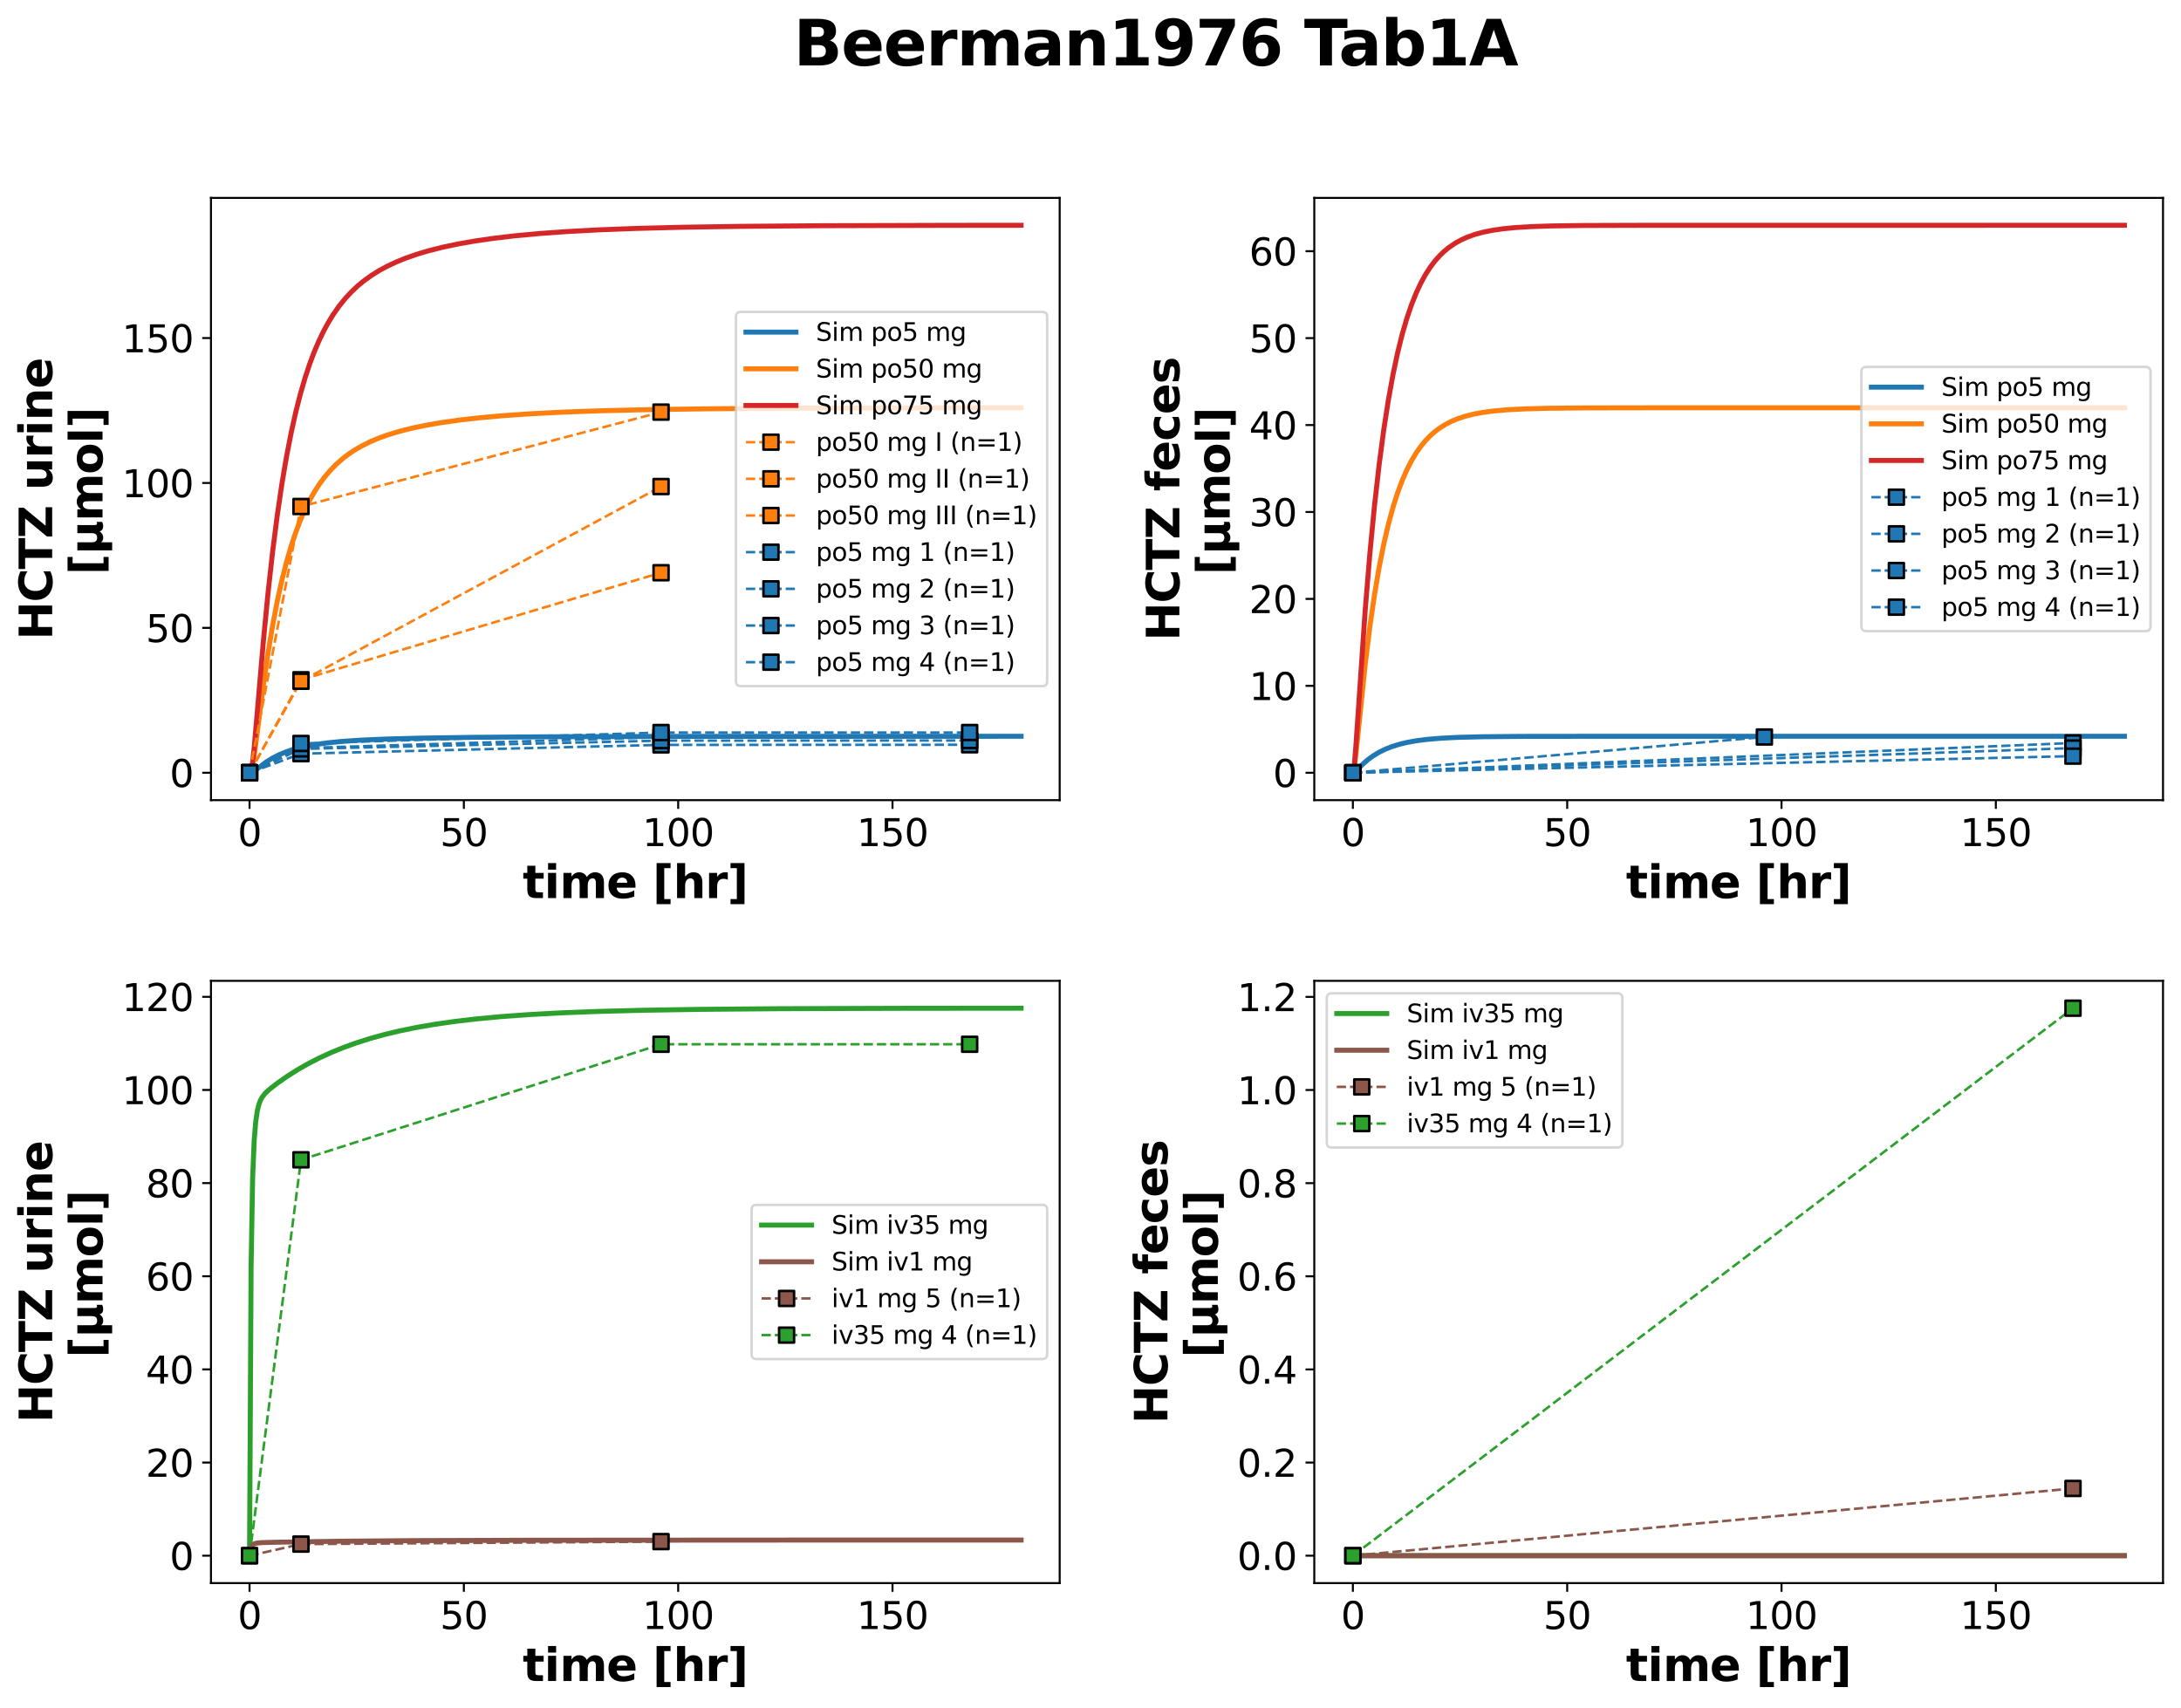 <?xml version="1.0" encoding="utf-8" standalone="no"?>
<!DOCTYPE svg PUBLIC "-//W3C//DTD SVG 1.1//EN"
  "http://www.w3.org/Graphics/SVG/1.1/DTD/svg11.dtd">
<svg xmlns:xlink="http://www.w3.org/1999/xlink" width="872.828pt" height="683.738pt" viewBox="0 0 872.828 683.738" xmlns="http://www.w3.org/2000/svg" version="1.1">
 <defs>
  <style type="text/css">*{stroke-linejoin: round; stroke-linecap: butt}</style>
 </defs>
 <g id="figure_1">
  <g id="patch_1">
   <path d="M 0 683.738 
L 872.828 683.738 
L 872.828 0 
L 0 0 
z
" style="fill: #ffffff"/>
  </g>
  <g id="axes_1">
   <g id="patch_2">
    <path d="M 84.428 320.243 
L 424.08 320.243 
L 424.08 79.2 
L 84.428 79.2 
z
" style="fill: #ffffff"/>
   </g>
   <g id="matplotlib.axis_1">
    <g id="xtick_1">
     <g id="line2d_1">
      <defs>
       <path id="m6f87987fec" d="M 0 0 
L 0 3.5 
" style="stroke: #000000; stroke-width: 0.8"/>
      </defs>
      <g>
       <use xlink:href="#m6f87987fec" x="99.866" y="320.243" style="stroke: #000000; stroke-width: 0.8"/>
      </g>
     </g>
     <g id="text_1">
      <!-- 0 -->
      <g transform="translate(95.094 338.641) scale(0.15 -0.15)">
       <defs>
        <path id="DejaVuSans-30" d="M 2034 4250 
Q 1547 4250 1301 3770 
Q 1056 3291 1056 2328 
Q 1056 1369 1301 889 
Q 1547 409 2034 409 
Q 2525 409 2770 889 
Q 3016 1369 3016 2328 
Q 3016 3291 2770 3770 
Q 2525 4250 2034 4250 
z
M 2034 4750 
Q 2819 4750 3233 4129 
Q 3647 3509 3647 2328 
Q 3647 1150 3233 529 
Q 2819 -91 2034 -91 
Q 1250 -91 836 529 
Q 422 1150 422 2328 
Q 422 3509 836 4129 
Q 1250 4750 2034 4750 
z
" transform="scale(0.016)"/>
       </defs>
       <use xlink:href="#DejaVuSans-30"/>
      </g>
     </g>
    </g>
    <g id="xtick_2">
     <g id="line2d_2">
      <g>
       <use xlink:href="#m6f87987fec" x="185.637" y="320.243" style="stroke: #000000; stroke-width: 0.8"/>
      </g>
     </g>
     <g id="text_2">
      <!-- 50 -->
      <g transform="translate(176.093 338.641) scale(0.15 -0.15)">
       <defs>
        <path id="DejaVuSans-35" d="M 691 4666 
L 3169 4666 
L 3169 4134 
L 1269 4134 
L 1269 2991 
Q 1406 3038 1543 3061 
Q 1681 3084 1819 3084 
Q 2600 3084 3056 2656 
Q 3513 2228 3513 1497 
Q 3513 744 3044 326 
Q 2575 -91 1722 -91 
Q 1428 -91 1123 -41 
Q 819 9 494 109 
L 494 744 
Q 775 591 1075 516 
Q 1375 441 1709 441 
Q 2250 441 2565 725 
Q 2881 1009 2881 1497 
Q 2881 1984 2565 2268 
Q 2250 2553 1709 2553 
Q 1456 2553 1204 2497 
Q 953 2441 691 2322 
L 691 4666 
z
" transform="scale(0.016)"/>
       </defs>
       <use xlink:href="#DejaVuSans-35"/>
       <use xlink:href="#DejaVuSans-30" x="63.623"/>
      </g>
     </g>
    </g>
    <g id="xtick_3">
     <g id="line2d_3">
      <g>
       <use xlink:href="#m6f87987fec" x="271.408" y="320.243" style="stroke: #000000; stroke-width: 0.8"/>
      </g>
     </g>
     <g id="text_3">
      <!-- 100 -->
      <g transform="translate(257.092 338.641) scale(0.15 -0.15)">
       <defs>
        <path id="DejaVuSans-31" d="M 794 531 
L 1825 531 
L 1825 4091 
L 703 3866 
L 703 4441 
L 1819 4666 
L 2450 4666 
L 2450 531 
L 3481 531 
L 3481 0 
L 794 0 
L 794 531 
z
" transform="scale(0.016)"/>
       </defs>
       <use xlink:href="#DejaVuSans-31"/>
       <use xlink:href="#DejaVuSans-30" x="63.623"/>
       <use xlink:href="#DejaVuSans-30" x="127.246"/>
      </g>
     </g>
    </g>
    <g id="xtick_4">
     <g id="line2d_4">
      <g>
       <use xlink:href="#m6f87987fec" x="357.179" y="320.243" style="stroke: #000000; stroke-width: 0.8"/>
      </g>
     </g>
     <g id="text_4">
      <!-- 150 -->
      <g transform="translate(342.863 338.641) scale(0.15 -0.15)">
       <use xlink:href="#DejaVuSans-31"/>
       <use xlink:href="#DejaVuSans-35" x="63.623"/>
       <use xlink:href="#DejaVuSans-30" x="127.246"/>
      </g>
     </g>
    </g>
    <g id="text_5">
     <!-- time [hr] -->
     <g transform="translate(209.179 359.438) scale(0.18 -0.18)">
      <defs>
       <path id="DejaVuSans-Bold-74" d="M 1759 4494 
L 1759 3500 
L 2913 3500 
L 2913 2700 
L 1759 2700 
L 1759 1216 
Q 1759 972 1856 886 
Q 1953 800 2241 800 
L 2816 800 
L 2816 0 
L 1856 0 
Q 1194 0 917 276 
Q 641 553 641 1216 
L 641 2700 
L 84 2700 
L 84 3500 
L 641 3500 
L 641 4494 
L 1759 4494 
z
" transform="scale(0.016)"/>
       <path id="DejaVuSans-Bold-69" d="M 538 3500 
L 1656 3500 
L 1656 0 
L 538 0 
L 538 3500 
z
M 538 4863 
L 1656 4863 
L 1656 3950 
L 538 3950 
L 538 4863 
z
" transform="scale(0.016)"/>
       <path id="DejaVuSans-Bold-6d" d="M 3781 2919 
Q 3994 3244 4286 3414 
Q 4578 3584 4928 3584 
Q 5531 3584 5847 3212 
Q 6163 2841 6163 2131 
L 6163 0 
L 5038 0 
L 5038 1825 
Q 5041 1866 5042 1909 
Q 5044 1953 5044 2034 
Q 5044 2406 4934 2573 
Q 4825 2741 4581 2741 
Q 4263 2741 4089 2478 
Q 3916 2216 3909 1719 
L 3909 0 
L 2784 0 
L 2784 1825 
Q 2784 2406 2684 2573 
Q 2584 2741 2328 2741 
Q 2006 2741 1831 2477 
Q 1656 2213 1656 1722 
L 1656 0 
L 531 0 
L 531 3500 
L 1656 3500 
L 1656 2988 
Q 1863 3284 2130 3434 
Q 2397 3584 2719 3584 
Q 3081 3584 3359 3409 
Q 3638 3234 3781 2919 
z
" transform="scale(0.016)"/>
       <path id="DejaVuSans-Bold-65" d="M 4031 1759 
L 4031 1441 
L 1416 1441 
Q 1456 1047 1700 850 
Q 1944 653 2381 653 
Q 2734 653 3104 758 
Q 3475 863 3866 1075 
L 3866 213 
Q 3469 63 3072 -14 
Q 2675 -91 2278 -91 
Q 1328 -91 801 392 
Q 275 875 275 1747 
Q 275 2603 792 3093 
Q 1309 3584 2216 3584 
Q 3041 3584 3536 3087 
Q 4031 2591 4031 1759 
z
M 2881 2131 
Q 2881 2450 2695 2645 
Q 2509 2841 2209 2841 
Q 1884 2841 1681 2658 
Q 1478 2475 1428 2131 
L 2881 2131 
z
" transform="scale(0.016)"/>
       <path id="DejaVuSans-Bold-20" transform="scale(0.016)"/>
       <path id="DejaVuSans-Bold-5b" d="M 550 4863 
L 2491 4863 
L 2491 4159 
L 1613 4159 
L 1613 -141 
L 2491 -141 
L 2491 -844 
L 550 -844 
L 550 4863 
z
" transform="scale(0.016)"/>
       <path id="DejaVuSans-Bold-68" d="M 4056 2131 
L 4056 0 
L 2931 0 
L 2931 347 
L 2931 1625 
Q 2931 2084 2911 2256 
Q 2891 2428 2841 2509 
Q 2775 2619 2662 2680 
Q 2550 2741 2406 2741 
Q 2056 2741 1856 2470 
Q 1656 2200 1656 1722 
L 1656 0 
L 538 0 
L 538 4863 
L 1656 4863 
L 1656 2988 
Q 1909 3294 2193 3439 
Q 2478 3584 2822 3584 
Q 3428 3584 3742 3212 
Q 4056 2841 4056 2131 
z
" transform="scale(0.016)"/>
       <path id="DejaVuSans-Bold-72" d="M 3138 2547 
Q 2991 2616 2845 2648 
Q 2700 2681 2553 2681 
Q 2122 2681 1889 2404 
Q 1656 2128 1656 1613 
L 1656 0 
L 538 0 
L 538 3500 
L 1656 3500 
L 1656 2925 
Q 1872 3269 2151 3426 
Q 2431 3584 2822 3584 
Q 2878 3584 2943 3579 
Q 3009 3575 3134 3559 
L 3138 2547 
z
" transform="scale(0.016)"/>
       <path id="DejaVuSans-Bold-5d" d="M 2375 -844 
L 434 -844 
L 434 -141 
L 1313 -141 
L 1313 4159 
L 434 4159 
L 434 4863 
L 2375 4863 
L 2375 -844 
z
" transform="scale(0.016)"/>
      </defs>
      <use xlink:href="#DejaVuSans-Bold-74"/>
      <use xlink:href="#DejaVuSans-Bold-69" x="47.803"/>
      <use xlink:href="#DejaVuSans-Bold-6d" x="82.08"/>
      <use xlink:href="#DejaVuSans-Bold-65" x="186.279"/>
      <use xlink:href="#DejaVuSans-Bold-20" x="254.102"/>
      <use xlink:href="#DejaVuSans-Bold-5b" x="288.916"/>
      <use xlink:href="#DejaVuSans-Bold-68" x="334.619"/>
      <use xlink:href="#DejaVuSans-Bold-72" x="405.811"/>
      <use xlink:href="#DejaVuSans-Bold-5d" x="455.127"/>
     </g>
    </g>
   </g>
   <g id="matplotlib.axis_2">
    <g id="ytick_1">
     <g id="line2d_5">
      <defs>
       <path id="m272434897e" d="M 0 0 
L -3.5 0 
" style="stroke: #000000; stroke-width: 0.8"/>
      </defs>
      <g>
       <use xlink:href="#m272434897e" x="84.428" y="309.287" style="stroke: #000000; stroke-width: 0.8"/>
      </g>
     </g>
     <g id="text_6">
      <!-- 0 -->
      <g transform="translate(67.884 314.986) scale(0.15 -0.15)">
       <use xlink:href="#DejaVuSans-30"/>
      </g>
     </g>
    </g>
    <g id="ytick_2">
     <g id="line2d_6">
      <g>
       <use xlink:href="#m272434897e" x="84.428" y="251.292" style="stroke: #000000; stroke-width: 0.8"/>
      </g>
     </g>
     <g id="text_7">
      <!-- 50 -->
      <g transform="translate(58.34 256.991) scale(0.15 -0.15)">
       <use xlink:href="#DejaVuSans-35"/>
       <use xlink:href="#DejaVuSans-30" x="63.623"/>
      </g>
     </g>
    </g>
    <g id="ytick_3">
     <g id="line2d_7">
      <g>
       <use xlink:href="#m272434897e" x="84.428" y="193.297" style="stroke: #000000; stroke-width: 0.8"/>
      </g>
     </g>
     <g id="text_8">
      <!-- 100 -->
      <g transform="translate(48.796 198.996) scale(0.15 -0.15)">
       <use xlink:href="#DejaVuSans-31"/>
       <use xlink:href="#DejaVuSans-30" x="63.623"/>
       <use xlink:href="#DejaVuSans-30" x="127.246"/>
      </g>
     </g>
    </g>
    <g id="ytick_4">
     <g id="line2d_8">
      <g>
       <use xlink:href="#m272434897e" x="84.428" y="135.303" style="stroke: #000000; stroke-width: 0.8"/>
      </g>
     </g>
     <g id="text_9">
      <!-- 150 -->
      <g transform="translate(48.796 141.001) scale(0.15 -0.15)">
       <use xlink:href="#DejaVuSans-31"/>
       <use xlink:href="#DejaVuSans-35" x="63.623"/>
       <use xlink:href="#DejaVuSans-30" x="127.246"/>
      </g>
     </g>
    </g>
    <g id="text_10">
     <!-- HCTZ urine -->
     <g transform="translate(20.877 256.1) rotate(-90) scale(0.18 -0.18)">
      <defs>
       <path id="DejaVuSans-Bold-48" d="M 588 4666 
L 1791 4666 
L 1791 2888 
L 3566 2888 
L 3566 4666 
L 4769 4666 
L 4769 0 
L 3566 0 
L 3566 1978 
L 1791 1978 
L 1791 0 
L 588 0 
L 588 4666 
z
" transform="scale(0.016)"/>
       <path id="DejaVuSans-Bold-43" d="M 4288 256 
Q 3956 84 3597 -3 
Q 3238 -91 2847 -91 
Q 1681 -91 1000 561 
Q 319 1213 319 2328 
Q 319 3447 1000 4098 
Q 1681 4750 2847 4750 
Q 3238 4750 3597 4662 
Q 3956 4575 4288 4403 
L 4288 3438 
Q 3953 3666 3628 3772 
Q 3303 3878 2944 3878 
Q 2300 3878 1931 3465 
Q 1563 3053 1563 2328 
Q 1563 1606 1931 1193 
Q 2300 781 2944 781 
Q 3303 781 3628 887 
Q 3953 994 4288 1222 
L 4288 256 
z
" transform="scale(0.016)"/>
       <path id="DejaVuSans-Bold-54" d="M 31 4666 
L 4331 4666 
L 4331 3756 
L 2784 3756 
L 2784 0 
L 1581 0 
L 1581 3756 
L 31 3756 
L 31 4666 
z
" transform="scale(0.016)"/>
       <path id="DejaVuSans-Bold-5a" d="M 359 4666 
L 4281 4666 
L 4281 3938 
L 1778 909 
L 4353 909 
L 4353 0 
L 288 0 
L 288 728 
L 2791 3756 
L 359 3756 
L 359 4666 
z
" transform="scale(0.016)"/>
       <path id="DejaVuSans-Bold-75" d="M 500 1363 
L 500 3500 
L 1625 3500 
L 1625 3150 
Q 1625 2866 1622 2436 
Q 1619 2006 1619 1863 
Q 1619 1441 1641 1255 
Q 1663 1069 1716 984 
Q 1784 875 1895 815 
Q 2006 756 2150 756 
Q 2500 756 2700 1025 
Q 2900 1294 2900 1772 
L 2900 3500 
L 4019 3500 
L 4019 0 
L 2900 0 
L 2900 506 
Q 2647 200 2364 54 
Q 2081 -91 1741 -91 
Q 1134 -91 817 281 
Q 500 653 500 1363 
z
" transform="scale(0.016)"/>
       <path id="DejaVuSans-Bold-6e" d="M 4056 2131 
L 4056 0 
L 2931 0 
L 2931 347 
L 2931 1631 
Q 2931 2084 2911 2256 
Q 2891 2428 2841 2509 
Q 2775 2619 2662 2680 
Q 2550 2741 2406 2741 
Q 2056 2741 1856 2470 
Q 1656 2200 1656 1722 
L 1656 0 
L 538 0 
L 538 3500 
L 1656 3500 
L 1656 2988 
Q 1909 3294 2193 3439 
Q 2478 3584 2822 3584 
Q 3428 3584 3742 3212 
Q 4056 2841 4056 2131 
z
" transform="scale(0.016)"/>
      </defs>
      <use xlink:href="#DejaVuSans-Bold-48"/>
      <use xlink:href="#DejaVuSans-Bold-43" x="83.691"/>
      <use xlink:href="#DejaVuSans-Bold-54" x="157.08"/>
      <use xlink:href="#DejaVuSans-Bold-5a" x="225.293"/>
      <use xlink:href="#DejaVuSans-Bold-20" x="297.803"/>
      <use xlink:href="#DejaVuSans-Bold-75" x="332.617"/>
      <use xlink:href="#DejaVuSans-Bold-72" x="403.809"/>
      <use xlink:href="#DejaVuSans-Bold-69" x="453.125"/>
      <use xlink:href="#DejaVuSans-Bold-6e" x="487.402"/>
      <use xlink:href="#DejaVuSans-Bold-65" x="558.594"/>
     </g>
     <!--  [µmol] -->
     <g transform="translate(41.033 236.35) rotate(-90) scale(0.18 -0.18)">
      <defs>
       <path id="DejaVuSans-Bold-b5" d="M 544 -1338 
L 544 3500 
L 1672 3500 
L 1672 1466 
Q 1672 1103 1828 926 
Q 1984 750 2303 750 
Q 2625 750 2781 926 
Q 2938 1103 2938 1466 
L 2938 3500 
L 4063 3500 
L 4063 1159 
Q 4063 938 4114 850 
Q 4166 763 4288 763 
Q 4344 763 4395 778 
Q 4447 794 4506 831 
L 4506 50 
Q 4341 -22 4195 -56 
Q 4050 -91 3909 -91 
Q 3631 -91 3454 26 
Q 3278 144 3169 403 
Q 3022 156 2811 32 
Q 2600 -91 2322 -91 
Q 2091 -91 1928 -17 
Q 1766 56 1672 206 
L 1672 -1338 
L 544 -1338 
z
" transform="scale(0.016)"/>
       <path id="DejaVuSans-Bold-6f" d="M 2203 2784 
Q 1831 2784 1636 2517 
Q 1441 2250 1441 1747 
Q 1441 1244 1636 976 
Q 1831 709 2203 709 
Q 2569 709 2762 976 
Q 2956 1244 2956 1747 
Q 2956 2250 2762 2517 
Q 2569 2784 2203 2784 
z
M 2203 3584 
Q 3106 3584 3614 3096 
Q 4122 2609 4122 1747 
Q 4122 884 3614 396 
Q 3106 -91 2203 -91 
Q 1297 -91 786 396 
Q 275 884 275 1747 
Q 275 2609 786 3096 
Q 1297 3584 2203 3584 
z
" transform="scale(0.016)"/>
       <path id="DejaVuSans-Bold-6c" d="M 538 4863 
L 1656 4863 
L 1656 0 
L 538 0 
L 538 4863 
z
" transform="scale(0.016)"/>
      </defs>
      <use xlink:href="#DejaVuSans-Bold-20"/>
      <use xlink:href="#DejaVuSans-Bold-5b" x="34.814"/>
      <use xlink:href="#DejaVuSans-Bold-b5" x="80.518"/>
      <use xlink:href="#DejaVuSans-Bold-6d" x="154.102"/>
      <use xlink:href="#DejaVuSans-Bold-6f" x="258.301"/>
      <use xlink:href="#DejaVuSans-Bold-6c" x="327.002"/>
      <use xlink:href="#DejaVuSans-Bold-5d" x="361.279"/>
     </g>
    </g>
   </g>
   <g id="line2d_9">
    <path d="M 99.866 309.287 
L 100.484 309.23 
L 101.101 308.997 
L 102.337 308.174 
L 106.659 304.889 
L 109.13 303.372 
L 111.6 302.115 
L 114.688 300.843 
L 117.775 299.832 
L 121.481 298.884 
L 125.803 298.049 
L 130.744 297.349 
L 136.919 296.732 
L 144.33 296.23 
L 154.211 295.797 
L 168.414 295.419 
L 189.411 295.105 
L 221.524 294.87 
L 274.633 294.729 
L 400.613 294.679 
L 408.641 294.678 
L 408.641 294.678 
" clip-path="url(#p26ecd68bd8)" style="fill: none; stroke: #1f77b4; stroke-width: 2; stroke-linecap: square"/>
   </g>
   <g id="line2d_10">
    <path d="M 99.866 309.287 
L 100.484 308.721 
L 101.101 306.388 
L 101.719 302.662 
L 103.572 288.327 
L 105.424 273.996 
L 107.277 261.242 
L 109.13 250.134 
L 110.982 240.494 
L 112.835 232.123 
L 114.688 224.846 
L 116.54 218.507 
L 118.393 212.976 
L 120.245 208.14 
L 122.098 203.902 
L 123.951 200.18 
L 125.803 196.904 
L 127.656 194.011 
L 129.509 191.452 
L 131.979 188.48 
L 134.449 185.932 
L 136.919 183.736 
L 139.39 181.833 
L 141.86 180.174 
L 144.947 178.384 
L 148.035 176.853 
L 151.741 175.29 
L 155.446 173.966 
L 159.769 172.657 
L 164.709 171.406 
L 170.267 170.238 
L 176.442 169.168 
L 183.853 168.122 
L 191.881 167.213 
L 201.144 166.381 
L 212.26 165.613 
L 225.229 164.95 
L 240.668 164.394 
L 259.812 163.941 
L 284.514 163.596 
L 318.479 163.362 
L 374.058 163.227 
L 408.641 163.2 
L 408.641 163.2 
" clip-path="url(#p26ecd68bd8)" style="fill: none; stroke: #ff7f0e; stroke-width: 2; stroke-linecap: square"/>
   </g>
   <g id="line2d_11">
    <path d="M 99.866 309.287 
L 100.484 308.439 
L 101.101 304.939 
L 101.719 299.35 
L 103.572 277.847 
L 105.424 256.351 
L 107.277 237.22 
L 109.13 220.558 
L 110.982 206.097 
L 112.835 193.542 
L 114.688 182.625 
L 116.54 173.117 
L 118.393 164.82 
L 120.245 157.566 
L 122.098 151.21 
L 123.951 145.627 
L 125.803 140.712 
L 127.656 136.374 
L 129.509 132.534 
L 131.361 129.126 
L 133.214 126.093 
L 135.684 122.548 
L 138.154 119.483 
L 140.625 116.82 
L 143.095 114.492 
L 145.565 112.445 
L 148.653 110.217 
L 151.741 108.292 
L 154.828 106.614 
L 158.534 104.869 
L 162.239 103.361 
L 166.562 101.845 
L 171.502 100.367 
L 177.06 98.964 
L 183.236 97.658 
L 190.029 96.465 
L 197.439 95.391 
L 206.085 94.375 
L 215.966 93.458 
L 227.082 92.664 
L 240.05 91.974 
L 254.871 91.414 
L 273.398 90.946 
L 296.865 90.589 
L 328.977 90.338 
L 379.616 90.188 
L 408.641 90.157 
L 408.641 90.157 
" clip-path="url(#p26ecd68bd8)" style="fill: none; stroke: #d62728; stroke-width: 2; stroke-linecap: square"/>
   </g>
   <g id="line2d_12">
    <path d="M 99.866 309.287 
L 120.451 202.726 
L 264.546 164.933 
" clip-path="url(#p26ecd68bd8)" style="fill: none; stroke-dasharray: 3.7,1.6; stroke-dashoffset: 0; stroke: #ff7f0e"/>
    <defs>
     <path id="me23f6b1289" d="M -3 3 
L 3 3 
L 3 -3 
L -3 -3 
z
" style="stroke: #000000; stroke-linejoin: miter"/>
    </defs>
    <g clip-path="url(#p26ecd68bd8)">
     <use xlink:href="#me23f6b1289" x="99.866" y="309.287" style="fill: #ff7f0e; stroke: #000000; stroke-linejoin: miter"/>
     <use xlink:href="#me23f6b1289" x="120.451" y="202.726" style="fill: #ff7f0e; stroke: #000000; stroke-linejoin: miter"/>
     <use xlink:href="#me23f6b1289" x="264.546" y="164.933" style="fill: #ff7f0e; stroke: #000000; stroke-linejoin: miter"/>
    </g>
   </g>
   <g id="line2d_13">
    <path d="M 99.866 309.287 
L 120.451 272.078 
L 264.546 229.22 
" clip-path="url(#p26ecd68bd8)" style="fill: none; stroke-dasharray: 3.7,1.6; stroke-dashoffset: 0; stroke: #ff7f0e"/>
    <g clip-path="url(#p26ecd68bd8)">
     <use xlink:href="#me23f6b1289" x="99.866" y="309.287" style="fill: #ff7f0e; stroke: #000000; stroke-linejoin: miter"/>
     <use xlink:href="#me23f6b1289" x="120.451" y="272.078" style="fill: #ff7f0e; stroke: #000000; stroke-linejoin: miter"/>
     <use xlink:href="#me23f6b1289" x="264.546" y="229.22" style="fill: #ff7f0e; stroke: #000000; stroke-linejoin: miter"/>
    </g>
   </g>
   <g id="line2d_14">
    <path d="M 99.866 309.287 
L 120.451 272.663 
L 264.546 194.739 
" clip-path="url(#p26ecd68bd8)" style="fill: none; stroke-dasharray: 3.7,1.6; stroke-dashoffset: 0; stroke: #ff7f0e"/>
    <g clip-path="url(#p26ecd68bd8)">
     <use xlink:href="#me23f6b1289" x="99.866" y="309.287" style="fill: #ff7f0e; stroke: #000000; stroke-linejoin: miter"/>
     <use xlink:href="#me23f6b1289" x="120.451" y="272.663" style="fill: #ff7f0e; stroke: #000000; stroke-linejoin: miter"/>
     <use xlink:href="#me23f6b1289" x="264.546" y="194.739" style="fill: #ff7f0e; stroke: #000000; stroke-linejoin: miter"/>
    </g>
   </g>
   <g id="line2d_15">
    <path d="M 99.866 309.287 
L 120.451 299.41 
L 264.546 295.027 
" clip-path="url(#p26ecd68bd8)" style="fill: none; stroke-dasharray: 3.7,1.6; stroke-dashoffset: 0; stroke: #1f77b4"/>
    <defs>
     <path id="m3f76da7558" d="M -3 3 
L 3 3 
L 3 -3 
L -3 -3 
z
" style="stroke: #000000; stroke-linejoin: miter"/>
    </defs>
    <g clip-path="url(#p26ecd68bd8)">
     <use xlink:href="#m3f76da7558" x="99.866" y="309.287" style="fill: #1f77b4; stroke: #000000; stroke-linejoin: miter"/>
     <use xlink:href="#m3f76da7558" x="120.451" y="299.41" style="fill: #1f77b4; stroke: #000000; stroke-linejoin: miter"/>
     <use xlink:href="#m3f76da7558" x="264.546" y="295.027" style="fill: #1f77b4; stroke: #000000; stroke-linejoin: miter"/>
    </g>
   </g>
   <g id="line2d_16">
    <path d="M 99.866 309.287 
L 120.451 301.65 
L 264.546 298.124 
L 388.056 298.085 
" clip-path="url(#p26ecd68bd8)" style="fill: none; stroke-dasharray: 3.7,1.6; stroke-dashoffset: 0; stroke: #1f77b4"/>
    <g clip-path="url(#p26ecd68bd8)">
     <use xlink:href="#m3f76da7558" x="99.866" y="309.287" style="fill: #1f77b4; stroke: #000000; stroke-linejoin: miter"/>
     <use xlink:href="#m3f76da7558" x="120.451" y="301.65" style="fill: #1f77b4; stroke: #000000; stroke-linejoin: miter"/>
     <use xlink:href="#m3f76da7558" x="264.546" y="298.124" style="fill: #1f77b4; stroke: #000000; stroke-linejoin: miter"/>
     <use xlink:href="#m3f76da7558" x="388.056" y="298.085" style="fill: #1f77b4; stroke: #000000; stroke-linejoin: miter"/>
    </g>
   </g>
   <g id="line2d_17">
    <path d="M 99.866 309.287 
L 120.451 299.741 
L 264.546 296.43 
L 388.056 296.371 
" clip-path="url(#p26ecd68bd8)" style="fill: none; stroke-dasharray: 3.7,1.6; stroke-dashoffset: 0; stroke: #1f77b4"/>
    <g clip-path="url(#p26ecd68bd8)">
     <use xlink:href="#m3f76da7558" x="99.866" y="309.287" style="fill: #1f77b4; stroke: #000000; stroke-linejoin: miter"/>
     <use xlink:href="#m3f76da7558" x="120.451" y="299.741" style="fill: #1f77b4; stroke: #000000; stroke-linejoin: miter"/>
     <use xlink:href="#m3f76da7558" x="264.546" y="296.43" style="fill: #1f77b4; stroke: #000000; stroke-linejoin: miter"/>
     <use xlink:href="#m3f76da7558" x="388.056" y="296.371" style="fill: #1f77b4; stroke: #000000; stroke-linejoin: miter"/>
    </g>
   </g>
   <g id="line2d_18">
    <path d="M 99.866 309.287 
L 120.451 297.559 
L 264.546 293.196 
L 388.056 293.176 
" clip-path="url(#p26ecd68bd8)" style="fill: none; stroke-dasharray: 3.7,1.6; stroke-dashoffset: 0; stroke: #1f77b4"/>
    <g clip-path="url(#p26ecd68bd8)">
     <use xlink:href="#m3f76da7558" x="99.866" y="309.287" style="fill: #1f77b4; stroke: #000000; stroke-linejoin: miter"/>
     <use xlink:href="#m3f76da7558" x="120.451" y="297.559" style="fill: #1f77b4; stroke: #000000; stroke-linejoin: miter"/>
     <use xlink:href="#m3f76da7558" x="264.546" y="293.196" style="fill: #1f77b4; stroke: #000000; stroke-linejoin: miter"/>
     <use xlink:href="#m3f76da7558" x="388.056" y="293.176" style="fill: #1f77b4; stroke: #000000; stroke-linejoin: miter"/>
    </g>
   </g>
   <g id="patch_3">
    <path d="M 84.428 320.243 
L 84.428 79.2 
" style="fill: none; stroke: #000000; stroke-width: 0.8; stroke-linejoin: miter; stroke-linecap: square"/>
   </g>
   <g id="patch_4">
    <path d="M 424.08 320.243 
L 424.08 79.2 
" style="fill: none; stroke: #000000; stroke-width: 0.8; stroke-linejoin: miter; stroke-linecap: square"/>
   </g>
   <g id="patch_5">
    <path d="M 84.428 320.243 
L 424.08 320.243 
" style="fill: none; stroke: #000000; stroke-width: 0.8; stroke-linejoin: miter; stroke-linecap: square"/>
   </g>
   <g id="patch_6">
    <path d="M 84.428 79.2 
L 424.08 79.2 
" style="fill: none; stroke: #000000; stroke-width: 0.8; stroke-linejoin: miter; stroke-linecap: square"/>
   </g>
   <g id="legend_1">
    <g id="patch_7">
     <path d="M 296.531 274.612 
L 417.08 274.612 
Q 419.08 274.612 419.08 272.612 
L 419.08 126.831 
Q 419.08 124.831 417.08 124.831 
L 296.531 124.831 
Q 294.531 124.831 294.531 126.831 
L 294.531 272.612 
Q 294.531 274.612 296.531 274.612 
z
" style="fill: #ffffff; opacity: 0.8; stroke: #cccccc; stroke-linejoin: miter"/>
    </g>
    <g id="line2d_19">
     <path d="M 298.531 132.93 
L 318.531 132.93 
" style="fill: none; stroke: #1f77b4; stroke-width: 2; stroke-linecap: square"/>
    </g>
    <g id="line2d_20"/>
    <g id="text_11">
     <!-- Sim po5 mg -->
     <g transform="translate(326.531 136.43) scale(0.1 -0.1)">
      <defs>
       <path id="DejaVuSans-53" d="M 3425 4513 
L 3425 3897 
Q 3066 4069 2747 4153 
Q 2428 4238 2131 4238 
Q 1616 4238 1336 4038 
Q 1056 3838 1056 3469 
Q 1056 3159 1242 3001 
Q 1428 2844 1947 2747 
L 2328 2669 
Q 3034 2534 3370 2195 
Q 3706 1856 3706 1288 
Q 3706 609 3251 259 
Q 2797 -91 1919 -91 
Q 1588 -91 1214 -16 
Q 841 59 441 206 
L 441 856 
Q 825 641 1194 531 
Q 1563 422 1919 422 
Q 2459 422 2753 634 
Q 3047 847 3047 1241 
Q 3047 1584 2836 1778 
Q 2625 1972 2144 2069 
L 1759 2144 
Q 1053 2284 737 2584 
Q 422 2884 422 3419 
Q 422 4038 858 4394 
Q 1294 4750 2059 4750 
Q 2388 4750 2728 4690 
Q 3069 4631 3425 4513 
z
" transform="scale(0.016)"/>
       <path id="DejaVuSans-69" d="M 603 3500 
L 1178 3500 
L 1178 0 
L 603 0 
L 603 3500 
z
M 603 4863 
L 1178 4863 
L 1178 4134 
L 603 4134 
L 603 4863 
z
" transform="scale(0.016)"/>
       <path id="DejaVuSans-6d" d="M 3328 2828 
Q 3544 3216 3844 3400 
Q 4144 3584 4550 3584 
Q 5097 3584 5394 3201 
Q 5691 2819 5691 2113 
L 5691 0 
L 5113 0 
L 5113 2094 
Q 5113 2597 4934 2840 
Q 4756 3084 4391 3084 
Q 3944 3084 3684 2787 
Q 3425 2491 3425 1978 
L 3425 0 
L 2847 0 
L 2847 2094 
Q 2847 2600 2669 2842 
Q 2491 3084 2119 3084 
Q 1678 3084 1418 2786 
Q 1159 2488 1159 1978 
L 1159 0 
L 581 0 
L 581 3500 
L 1159 3500 
L 1159 2956 
Q 1356 3278 1631 3431 
Q 1906 3584 2284 3584 
Q 2666 3584 2933 3390 
Q 3200 3197 3328 2828 
z
" transform="scale(0.016)"/>
       <path id="DejaVuSans-20" transform="scale(0.016)"/>
       <path id="DejaVuSans-70" d="M 1159 525 
L 1159 -1331 
L 581 -1331 
L 581 3500 
L 1159 3500 
L 1159 2969 
Q 1341 3281 1617 3432 
Q 1894 3584 2278 3584 
Q 2916 3584 3314 3078 
Q 3713 2572 3713 1747 
Q 3713 922 3314 415 
Q 2916 -91 2278 -91 
Q 1894 -91 1617 61 
Q 1341 213 1159 525 
z
M 3116 1747 
Q 3116 2381 2855 2742 
Q 2594 3103 2138 3103 
Q 1681 3103 1420 2742 
Q 1159 2381 1159 1747 
Q 1159 1113 1420 752 
Q 1681 391 2138 391 
Q 2594 391 2855 752 
Q 3116 1113 3116 1747 
z
" transform="scale(0.016)"/>
       <path id="DejaVuSans-6f" d="M 1959 3097 
Q 1497 3097 1228 2736 
Q 959 2375 959 1747 
Q 959 1119 1226 758 
Q 1494 397 1959 397 
Q 2419 397 2687 759 
Q 2956 1122 2956 1747 
Q 2956 2369 2687 2733 
Q 2419 3097 1959 3097 
z
M 1959 3584 
Q 2709 3584 3137 3096 
Q 3566 2609 3566 1747 
Q 3566 888 3137 398 
Q 2709 -91 1959 -91 
Q 1206 -91 779 398 
Q 353 888 353 1747 
Q 353 2609 779 3096 
Q 1206 3584 1959 3584 
z
" transform="scale(0.016)"/>
       <path id="DejaVuSans-67" d="M 2906 1791 
Q 2906 2416 2648 2759 
Q 2391 3103 1925 3103 
Q 1463 3103 1205 2759 
Q 947 2416 947 1791 
Q 947 1169 1205 825 
Q 1463 481 1925 481 
Q 2391 481 2648 825 
Q 2906 1169 2906 1791 
z
M 3481 434 
Q 3481 -459 3084 -895 
Q 2688 -1331 1869 -1331 
Q 1566 -1331 1297 -1286 
Q 1028 -1241 775 -1147 
L 775 -588 
Q 1028 -725 1275 -790 
Q 1522 -856 1778 -856 
Q 2344 -856 2625 -561 
Q 2906 -266 2906 331 
L 2906 616 
Q 2728 306 2450 153 
Q 2172 0 1784 0 
Q 1141 0 747 490 
Q 353 981 353 1791 
Q 353 2603 747 3093 
Q 1141 3584 1784 3584 
Q 2172 3584 2450 3431 
Q 2728 3278 2906 2969 
L 2906 3500 
L 3481 3500 
L 3481 434 
z
" transform="scale(0.016)"/>
      </defs>
      <use xlink:href="#DejaVuSans-53"/>
      <use xlink:href="#DejaVuSans-69" x="63.477"/>
      <use xlink:href="#DejaVuSans-6d" x="91.26"/>
      <use xlink:href="#DejaVuSans-20" x="188.672"/>
      <use xlink:href="#DejaVuSans-70" x="220.459"/>
      <use xlink:href="#DejaVuSans-6f" x="283.936"/>
      <use xlink:href="#DejaVuSans-35" x="345.117"/>
      <use xlink:href="#DejaVuSans-20" x="408.74"/>
      <use xlink:href="#DejaVuSans-6d" x="440.527"/>
      <use xlink:href="#DejaVuSans-67" x="537.939"/>
     </g>
    </g>
    <g id="line2d_21">
     <path d="M 298.531 147.608 
L 318.531 147.608 
" style="fill: none; stroke: #ff7f0e; stroke-width: 2; stroke-linecap: square"/>
    </g>
    <g id="line2d_22"/>
    <g id="text_12">
     <!-- Sim po50 mg -->
     <g transform="translate(326.531 151.108) scale(0.1 -0.1)">
      <use xlink:href="#DejaVuSans-53"/>
      <use xlink:href="#DejaVuSans-69" x="63.477"/>
      <use xlink:href="#DejaVuSans-6d" x="91.26"/>
      <use xlink:href="#DejaVuSans-20" x="188.672"/>
      <use xlink:href="#DejaVuSans-70" x="220.459"/>
      <use xlink:href="#DejaVuSans-6f" x="283.936"/>
      <use xlink:href="#DejaVuSans-35" x="345.117"/>
      <use xlink:href="#DejaVuSans-30" x="408.74"/>
      <use xlink:href="#DejaVuSans-20" x="472.363"/>
      <use xlink:href="#DejaVuSans-6d" x="504.15"/>
      <use xlink:href="#DejaVuSans-67" x="601.562"/>
     </g>
    </g>
    <g id="line2d_23">
     <path d="M 298.531 162.286 
L 318.531 162.286 
" style="fill: none; stroke: #d62728; stroke-width: 2; stroke-linecap: square"/>
    </g>
    <g id="line2d_24"/>
    <g id="text_13">
     <!-- Sim po75 mg -->
     <g transform="translate(326.531 165.786) scale(0.1 -0.1)">
      <defs>
       <path id="DejaVuSans-37" d="M 525 4666 
L 3525 4666 
L 3525 4397 
L 1831 0 
L 1172 0 
L 2766 4134 
L 525 4134 
L 525 4666 
z
" transform="scale(0.016)"/>
      </defs>
      <use xlink:href="#DejaVuSans-53"/>
      <use xlink:href="#DejaVuSans-69" x="63.477"/>
      <use xlink:href="#DejaVuSans-6d" x="91.26"/>
      <use xlink:href="#DejaVuSans-20" x="188.672"/>
      <use xlink:href="#DejaVuSans-70" x="220.459"/>
      <use xlink:href="#DejaVuSans-6f" x="283.936"/>
      <use xlink:href="#DejaVuSans-37" x="345.117"/>
      <use xlink:href="#DejaVuSans-35" x="408.74"/>
      <use xlink:href="#DejaVuSans-20" x="472.363"/>
      <use xlink:href="#DejaVuSans-6d" x="504.15"/>
      <use xlink:href="#DejaVuSans-67" x="601.562"/>
     </g>
    </g>
    <g id="line2d_25">
     <path d="M 298.531 176.964 
L 318.531 176.964 
" style="fill: none; stroke-dasharray: 3.7,1.6; stroke-dashoffset: 0; stroke: #ff7f0e"/>
    </g>
    <g id="line2d_26">
     <g>
      <use xlink:href="#me23f6b1289" x="308.531" y="176.964" style="fill: #ff7f0e; stroke: #000000; stroke-linejoin: miter"/>
     </g>
    </g>
    <g id="text_14">
     <!-- po50 mg I (n=1) -->
     <g transform="translate(326.531 180.464) scale(0.1 -0.1)">
      <defs>
       <path id="DejaVuSans-49" d="M 628 4666 
L 1259 4666 
L 1259 0 
L 628 0 
L 628 4666 
z
" transform="scale(0.016)"/>
       <path id="DejaVuSans-28" d="M 1984 4856 
Q 1566 4138 1362 3434 
Q 1159 2731 1159 2009 
Q 1159 1288 1364 580 
Q 1569 -128 1984 -844 
L 1484 -844 
Q 1016 -109 783 600 
Q 550 1309 550 2009 
Q 550 2706 781 3412 
Q 1013 4119 1484 4856 
L 1984 4856 
z
" transform="scale(0.016)"/>
       <path id="DejaVuSans-6e" d="M 3513 2113 
L 3513 0 
L 2938 0 
L 2938 2094 
Q 2938 2591 2744 2837 
Q 2550 3084 2163 3084 
Q 1697 3084 1428 2787 
Q 1159 2491 1159 1978 
L 1159 0 
L 581 0 
L 581 3500 
L 1159 3500 
L 1159 2956 
Q 1366 3272 1645 3428 
Q 1925 3584 2291 3584 
Q 2894 3584 3203 3211 
Q 3513 2838 3513 2113 
z
" transform="scale(0.016)"/>
       <path id="DejaVuSans-3d" d="M 678 2906 
L 4684 2906 
L 4684 2381 
L 678 2381 
L 678 2906 
z
M 678 1631 
L 4684 1631 
L 4684 1100 
L 678 1100 
L 678 1631 
z
" transform="scale(0.016)"/>
       <path id="DejaVuSans-29" d="M 513 4856 
L 1013 4856 
Q 1481 4119 1714 3412 
Q 1947 2706 1947 2009 
Q 1947 1309 1714 600 
Q 1481 -109 1013 -844 
L 513 -844 
Q 928 -128 1133 580 
Q 1338 1288 1338 2009 
Q 1338 2731 1133 3434 
Q 928 4138 513 4856 
z
" transform="scale(0.016)"/>
      </defs>
      <use xlink:href="#DejaVuSans-70"/>
      <use xlink:href="#DejaVuSans-6f" x="63.477"/>
      <use xlink:href="#DejaVuSans-35" x="124.658"/>
      <use xlink:href="#DejaVuSans-30" x="188.281"/>
      <use xlink:href="#DejaVuSans-20" x="251.904"/>
      <use xlink:href="#DejaVuSans-6d" x="283.691"/>
      <use xlink:href="#DejaVuSans-67" x="381.104"/>
      <use xlink:href="#DejaVuSans-20" x="444.58"/>
      <use xlink:href="#DejaVuSans-49" x="476.367"/>
      <use xlink:href="#DejaVuSans-20" x="505.859"/>
      <use xlink:href="#DejaVuSans-28" x="537.646"/>
      <use xlink:href="#DejaVuSans-6e" x="576.66"/>
      <use xlink:href="#DejaVuSans-3d" x="640.039"/>
      <use xlink:href="#DejaVuSans-31" x="723.828"/>
      <use xlink:href="#DejaVuSans-29" x="787.451"/>
     </g>
    </g>
    <g id="line2d_27">
     <path d="M 298.531 191.642 
L 318.531 191.642 
" style="fill: none; stroke-dasharray: 3.7,1.6; stroke-dashoffset: 0; stroke: #ff7f0e"/>
    </g>
    <g id="line2d_28">
     <g>
      <use xlink:href="#me23f6b1289" x="308.531" y="191.642" style="fill: #ff7f0e; stroke: #000000; stroke-linejoin: miter"/>
     </g>
    </g>
    <g id="text_15">
     <!-- po50 mg II (n=1) -->
     <g transform="translate(326.531 195.142) scale(0.1 -0.1)">
      <use xlink:href="#DejaVuSans-70"/>
      <use xlink:href="#DejaVuSans-6f" x="63.477"/>
      <use xlink:href="#DejaVuSans-35" x="124.658"/>
      <use xlink:href="#DejaVuSans-30" x="188.281"/>
      <use xlink:href="#DejaVuSans-20" x="251.904"/>
      <use xlink:href="#DejaVuSans-6d" x="283.691"/>
      <use xlink:href="#DejaVuSans-67" x="381.104"/>
      <use xlink:href="#DejaVuSans-20" x="444.58"/>
      <use xlink:href="#DejaVuSans-49" x="476.367"/>
      <use xlink:href="#DejaVuSans-49" x="505.859"/>
      <use xlink:href="#DejaVuSans-20" x="535.352"/>
      <use xlink:href="#DejaVuSans-28" x="567.139"/>
      <use xlink:href="#DejaVuSans-6e" x="606.152"/>
      <use xlink:href="#DejaVuSans-3d" x="669.531"/>
      <use xlink:href="#DejaVuSans-31" x="753.32"/>
      <use xlink:href="#DejaVuSans-29" x="816.943"/>
     </g>
    </g>
    <g id="line2d_29">
     <path d="M 298.531 206.32 
L 318.531 206.32 
" style="fill: none; stroke-dasharray: 3.7,1.6; stroke-dashoffset: 0; stroke: #ff7f0e"/>
    </g>
    <g id="line2d_30">
     <g>
      <use xlink:href="#me23f6b1289" x="308.531" y="206.32" style="fill: #ff7f0e; stroke: #000000; stroke-linejoin: miter"/>
     </g>
    </g>
    <g id="text_16">
     <!-- po50 mg III (n=1) -->
     <g transform="translate(326.531 209.82) scale(0.1 -0.1)">
      <use xlink:href="#DejaVuSans-70"/>
      <use xlink:href="#DejaVuSans-6f" x="63.477"/>
      <use xlink:href="#DejaVuSans-35" x="124.658"/>
      <use xlink:href="#DejaVuSans-30" x="188.281"/>
      <use xlink:href="#DejaVuSans-20" x="251.904"/>
      <use xlink:href="#DejaVuSans-6d" x="283.691"/>
      <use xlink:href="#DejaVuSans-67" x="381.104"/>
      <use xlink:href="#DejaVuSans-20" x="444.58"/>
      <use xlink:href="#DejaVuSans-49" x="476.367"/>
      <use xlink:href="#DejaVuSans-49" x="505.859"/>
      <use xlink:href="#DejaVuSans-49" x="535.352"/>
      <use xlink:href="#DejaVuSans-20" x="564.844"/>
      <use xlink:href="#DejaVuSans-28" x="596.631"/>
      <use xlink:href="#DejaVuSans-6e" x="635.645"/>
      <use xlink:href="#DejaVuSans-3d" x="699.023"/>
      <use xlink:href="#DejaVuSans-31" x="782.812"/>
      <use xlink:href="#DejaVuSans-29" x="846.436"/>
     </g>
    </g>
    <g id="line2d_31">
     <path d="M 298.531 220.998 
L 318.531 220.998 
" style="fill: none; stroke-dasharray: 3.7,1.6; stroke-dashoffset: 0; stroke: #1f77b4"/>
    </g>
    <g id="line2d_32">
     <g>
      <use xlink:href="#m3f76da7558" x="308.531" y="220.998" style="fill: #1f77b4; stroke: #000000; stroke-linejoin: miter"/>
     </g>
    </g>
    <g id="text_17">
     <!-- po5 mg 1 (n=1) -->
     <g transform="translate(326.531 224.498) scale(0.1 -0.1)">
      <use xlink:href="#DejaVuSans-70"/>
      <use xlink:href="#DejaVuSans-6f" x="63.477"/>
      <use xlink:href="#DejaVuSans-35" x="124.658"/>
      <use xlink:href="#DejaVuSans-20" x="188.281"/>
      <use xlink:href="#DejaVuSans-6d" x="220.068"/>
      <use xlink:href="#DejaVuSans-67" x="317.48"/>
      <use xlink:href="#DejaVuSans-20" x="380.957"/>
      <use xlink:href="#DejaVuSans-31" x="412.744"/>
      <use xlink:href="#DejaVuSans-20" x="476.367"/>
      <use xlink:href="#DejaVuSans-28" x="508.154"/>
      <use xlink:href="#DejaVuSans-6e" x="547.168"/>
      <use xlink:href="#DejaVuSans-3d" x="610.547"/>
      <use xlink:href="#DejaVuSans-31" x="694.336"/>
      <use xlink:href="#DejaVuSans-29" x="757.959"/>
     </g>
    </g>
    <g id="line2d_33">
     <path d="M 298.531 235.676 
L 318.531 235.676 
" style="fill: none; stroke-dasharray: 3.7,1.6; stroke-dashoffset: 0; stroke: #1f77b4"/>
    </g>
    <g id="line2d_34">
     <g>
      <use xlink:href="#m3f76da7558" x="308.531" y="235.676" style="fill: #1f77b4; stroke: #000000; stroke-linejoin: miter"/>
     </g>
    </g>
    <g id="text_18">
     <!-- po5 mg 2 (n=1) -->
     <g transform="translate(326.531 239.176) scale(0.1 -0.1)">
      <defs>
       <path id="DejaVuSans-32" d="M 1228 531 
L 3431 531 
L 3431 0 
L 469 0 
L 469 531 
Q 828 903 1448 1529 
Q 2069 2156 2228 2338 
Q 2531 2678 2651 2914 
Q 2772 3150 2772 3378 
Q 2772 3750 2511 3984 
Q 2250 4219 1831 4219 
Q 1534 4219 1204 4116 
Q 875 4013 500 3803 
L 500 4441 
Q 881 4594 1212 4672 
Q 1544 4750 1819 4750 
Q 2544 4750 2975 4387 
Q 3406 4025 3406 3419 
Q 3406 3131 3298 2873 
Q 3191 2616 2906 2266 
Q 2828 2175 2409 1742 
Q 1991 1309 1228 531 
z
" transform="scale(0.016)"/>
      </defs>
      <use xlink:href="#DejaVuSans-70"/>
      <use xlink:href="#DejaVuSans-6f" x="63.477"/>
      <use xlink:href="#DejaVuSans-35" x="124.658"/>
      <use xlink:href="#DejaVuSans-20" x="188.281"/>
      <use xlink:href="#DejaVuSans-6d" x="220.068"/>
      <use xlink:href="#DejaVuSans-67" x="317.48"/>
      <use xlink:href="#DejaVuSans-20" x="380.957"/>
      <use xlink:href="#DejaVuSans-32" x="412.744"/>
      <use xlink:href="#DejaVuSans-20" x="476.367"/>
      <use xlink:href="#DejaVuSans-28" x="508.154"/>
      <use xlink:href="#DejaVuSans-6e" x="547.168"/>
      <use xlink:href="#DejaVuSans-3d" x="610.547"/>
      <use xlink:href="#DejaVuSans-31" x="694.336"/>
      <use xlink:href="#DejaVuSans-29" x="757.959"/>
     </g>
    </g>
    <g id="line2d_35">
     <path d="M 298.531 250.355 
L 318.531 250.355 
" style="fill: none; stroke-dasharray: 3.7,1.6; stroke-dashoffset: 0; stroke: #1f77b4"/>
    </g>
    <g id="line2d_36">
     <g>
      <use xlink:href="#m3f76da7558" x="308.531" y="250.355" style="fill: #1f77b4; stroke: #000000; stroke-linejoin: miter"/>
     </g>
    </g>
    <g id="text_19">
     <!-- po5 mg 3 (n=1) -->
     <g transform="translate(326.531 253.855) scale(0.1 -0.1)">
      <defs>
       <path id="DejaVuSans-33" d="M 2597 2516 
Q 3050 2419 3304 2112 
Q 3559 1806 3559 1356 
Q 3559 666 3084 287 
Q 2609 -91 1734 -91 
Q 1441 -91 1130 -33 
Q 819 25 488 141 
L 488 750 
Q 750 597 1062 519 
Q 1375 441 1716 441 
Q 2309 441 2620 675 
Q 2931 909 2931 1356 
Q 2931 1769 2642 2001 
Q 2353 2234 1838 2234 
L 1294 2234 
L 1294 2753 
L 1863 2753 
Q 2328 2753 2575 2939 
Q 2822 3125 2822 3475 
Q 2822 3834 2567 4026 
Q 2313 4219 1838 4219 
Q 1578 4219 1281 4162 
Q 984 4106 628 3988 
L 628 4550 
Q 988 4650 1302 4700 
Q 1616 4750 1894 4750 
Q 2613 4750 3031 4423 
Q 3450 4097 3450 3541 
Q 3450 3153 3228 2886 
Q 3006 2619 2597 2516 
z
" transform="scale(0.016)"/>
      </defs>
      <use xlink:href="#DejaVuSans-70"/>
      <use xlink:href="#DejaVuSans-6f" x="63.477"/>
      <use xlink:href="#DejaVuSans-35" x="124.658"/>
      <use xlink:href="#DejaVuSans-20" x="188.281"/>
      <use xlink:href="#DejaVuSans-6d" x="220.068"/>
      <use xlink:href="#DejaVuSans-67" x="317.48"/>
      <use xlink:href="#DejaVuSans-20" x="380.957"/>
      <use xlink:href="#DejaVuSans-33" x="412.744"/>
      <use xlink:href="#DejaVuSans-20" x="476.367"/>
      <use xlink:href="#DejaVuSans-28" x="508.154"/>
      <use xlink:href="#DejaVuSans-6e" x="547.168"/>
      <use xlink:href="#DejaVuSans-3d" x="610.547"/>
      <use xlink:href="#DejaVuSans-31" x="694.336"/>
      <use xlink:href="#DejaVuSans-29" x="757.959"/>
     </g>
    </g>
    <g id="line2d_37">
     <path d="M 298.531 265.033 
L 318.531 265.033 
" style="fill: none; stroke-dasharray: 3.7,1.6; stroke-dashoffset: 0; stroke: #1f77b4"/>
    </g>
    <g id="line2d_38">
     <g>
      <use xlink:href="#m3f76da7558" x="308.531" y="265.033" style="fill: #1f77b4; stroke: #000000; stroke-linejoin: miter"/>
     </g>
    </g>
    <g id="text_20">
     <!-- po5 mg 4 (n=1) -->
     <g transform="translate(326.531 268.533) scale(0.1 -0.1)">
      <defs>
       <path id="DejaVuSans-34" d="M 2419 4116 
L 825 1625 
L 2419 1625 
L 2419 4116 
z
M 2253 4666 
L 3047 4666 
L 3047 1625 
L 3713 1625 
L 3713 1100 
L 3047 1100 
L 3047 0 
L 2419 0 
L 2419 1100 
L 313 1100 
L 313 1709 
L 2253 4666 
z
" transform="scale(0.016)"/>
      </defs>
      <use xlink:href="#DejaVuSans-70"/>
      <use xlink:href="#DejaVuSans-6f" x="63.477"/>
      <use xlink:href="#DejaVuSans-35" x="124.658"/>
      <use xlink:href="#DejaVuSans-20" x="188.281"/>
      <use xlink:href="#DejaVuSans-6d" x="220.068"/>
      <use xlink:href="#DejaVuSans-67" x="317.48"/>
      <use xlink:href="#DejaVuSans-20" x="380.957"/>
      <use xlink:href="#DejaVuSans-34" x="412.744"/>
      <use xlink:href="#DejaVuSans-20" x="476.367"/>
      <use xlink:href="#DejaVuSans-28" x="508.154"/>
      <use xlink:href="#DejaVuSans-6e" x="547.168"/>
      <use xlink:href="#DejaVuSans-3d" x="610.547"/>
      <use xlink:href="#DejaVuSans-31" x="694.336"/>
      <use xlink:href="#DejaVuSans-29" x="757.959"/>
     </g>
    </g>
   </g>
  </g>
  <g id="axes_2">
   <g id="patch_8">
    <path d="M 525.975 320.243 
L 865.628 320.243 
L 865.628 79.2 
L 525.975 79.2 
z
" style="fill: #ffffff"/>
   </g>
   <g id="matplotlib.axis_3">
    <g id="xtick_5">
     <g id="line2d_39">
      <g>
       <use xlink:href="#m6f87987fec" x="541.414" y="320.243" style="stroke: #000000; stroke-width: 0.8"/>
      </g>
     </g>
     <g id="text_21">
      <!-- 0 -->
      <g transform="translate(536.642 338.641) scale(0.15 -0.15)">
       <use xlink:href="#DejaVuSans-30"/>
      </g>
     </g>
    </g>
    <g id="xtick_6">
     <g id="line2d_40">
      <g>
       <use xlink:href="#m6f87987fec" x="627.185" y="320.243" style="stroke: #000000; stroke-width: 0.8"/>
      </g>
     </g>
     <g id="text_22">
      <!-- 50 -->
      <g transform="translate(617.641 338.641) scale(0.15 -0.15)">
       <use xlink:href="#DejaVuSans-35"/>
       <use xlink:href="#DejaVuSans-30" x="63.623"/>
      </g>
     </g>
    </g>
    <g id="xtick_7">
     <g id="line2d_41">
      <g>
       <use xlink:href="#m6f87987fec" x="712.956" y="320.243" style="stroke: #000000; stroke-width: 0.8"/>
      </g>
     </g>
     <g id="text_23">
      <!-- 100 -->
      <g transform="translate(698.64 338.641) scale(0.15 -0.15)">
       <use xlink:href="#DejaVuSans-31"/>
       <use xlink:href="#DejaVuSans-30" x="63.623"/>
       <use xlink:href="#DejaVuSans-30" x="127.246"/>
      </g>
     </g>
    </g>
    <g id="xtick_8">
     <g id="line2d_42">
      <g>
       <use xlink:href="#m6f87987fec" x="798.726" y="320.243" style="stroke: #000000; stroke-width: 0.8"/>
      </g>
     </g>
     <g id="text_24">
      <!-- 150 -->
      <g transform="translate(784.411 338.641) scale(0.15 -0.15)">
       <use xlink:href="#DejaVuSans-31"/>
       <use xlink:href="#DejaVuSans-35" x="63.623"/>
       <use xlink:href="#DejaVuSans-30" x="127.246"/>
      </g>
     </g>
    </g>
    <g id="text_25">
     <!-- time [hr] -->
     <g transform="translate(650.727 359.438) scale(0.18 -0.18)">
      <use xlink:href="#DejaVuSans-Bold-74"/>
      <use xlink:href="#DejaVuSans-Bold-69" x="47.803"/>
      <use xlink:href="#DejaVuSans-Bold-6d" x="82.08"/>
      <use xlink:href="#DejaVuSans-Bold-65" x="186.279"/>
      <use xlink:href="#DejaVuSans-Bold-20" x="254.102"/>
      <use xlink:href="#DejaVuSans-Bold-5b" x="288.916"/>
      <use xlink:href="#DejaVuSans-Bold-68" x="334.619"/>
      <use xlink:href="#DejaVuSans-Bold-72" x="405.811"/>
      <use xlink:href="#DejaVuSans-Bold-5d" x="455.127"/>
     </g>
    </g>
   </g>
   <g id="matplotlib.axis_4">
    <g id="ytick_5">
     <g id="line2d_43">
      <g>
       <use xlink:href="#m272434897e" x="525.975" y="309.287" style="stroke: #000000; stroke-width: 0.8"/>
      </g>
     </g>
     <g id="text_26">
      <!-- 0 -->
      <g transform="translate(509.432 314.986) scale(0.15 -0.15)">
       <use xlink:href="#DejaVuSans-30"/>
      </g>
     </g>
    </g>
    <g id="ytick_6">
     <g id="line2d_44">
      <g>
       <use xlink:href="#m272434897e" x="525.975" y="274.495" style="stroke: #000000; stroke-width: 0.8"/>
      </g>
     </g>
     <g id="text_27">
      <!-- 10 -->
      <g transform="translate(499.888 280.194) scale(0.15 -0.15)">
       <use xlink:href="#DejaVuSans-31"/>
       <use xlink:href="#DejaVuSans-30" x="63.623"/>
      </g>
     </g>
    </g>
    <g id="ytick_7">
     <g id="line2d_45">
      <g>
       <use xlink:href="#m272434897e" x="525.975" y="239.703" style="stroke: #000000; stroke-width: 0.8"/>
      </g>
     </g>
     <g id="text_28">
      <!-- 20 -->
      <g transform="translate(499.888 245.402) scale(0.15 -0.15)">
       <use xlink:href="#DejaVuSans-32"/>
       <use xlink:href="#DejaVuSans-30" x="63.623"/>
      </g>
     </g>
    </g>
    <g id="ytick_8">
     <g id="line2d_46">
      <g>
       <use xlink:href="#m272434897e" x="525.975" y="204.911" style="stroke: #000000; stroke-width: 0.8"/>
      </g>
     </g>
     <g id="text_29">
      <!-- 30 -->
      <g transform="translate(499.888 210.61) scale(0.15 -0.15)">
       <use xlink:href="#DejaVuSans-33"/>
       <use xlink:href="#DejaVuSans-30" x="63.623"/>
      </g>
     </g>
    </g>
    <g id="ytick_9">
     <g id="line2d_47">
      <g>
       <use xlink:href="#m272434897e" x="525.975" y="170.119" style="stroke: #000000; stroke-width: 0.8"/>
      </g>
     </g>
     <g id="text_30">
      <!-- 40 -->
      <g transform="translate(499.888 175.818) scale(0.15 -0.15)">
       <use xlink:href="#DejaVuSans-34"/>
       <use xlink:href="#DejaVuSans-30" x="63.623"/>
      </g>
     </g>
    </g>
    <g id="ytick_10">
     <g id="line2d_48">
      <g>
       <use xlink:href="#m272434897e" x="525.975" y="135.327" style="stroke: #000000; stroke-width: 0.8"/>
      </g>
     </g>
     <g id="text_31">
      <!-- 50 -->
      <g transform="translate(499.888 141.025) scale(0.15 -0.15)">
       <use xlink:href="#DejaVuSans-35"/>
       <use xlink:href="#DejaVuSans-30" x="63.623"/>
      </g>
     </g>
    </g>
    <g id="ytick_11">
     <g id="line2d_49">
      <g>
       <use xlink:href="#m272434897e" x="525.975" y="100.535" style="stroke: #000000; stroke-width: 0.8"/>
      </g>
     </g>
     <g id="text_32">
      <!-- 60 -->
      <g transform="translate(499.888 106.233) scale(0.15 -0.15)">
       <defs>
        <path id="DejaVuSans-36" d="M 2113 2584 
Q 1688 2584 1439 2293 
Q 1191 2003 1191 1497 
Q 1191 994 1439 701 
Q 1688 409 2113 409 
Q 2538 409 2786 701 
Q 3034 994 3034 1497 
Q 3034 2003 2786 2293 
Q 2538 2584 2113 2584 
z
M 3366 4563 
L 3366 3988 
Q 3128 4100 2886 4159 
Q 2644 4219 2406 4219 
Q 1781 4219 1451 3797 
Q 1122 3375 1075 2522 
Q 1259 2794 1537 2939 
Q 1816 3084 2150 3084 
Q 2853 3084 3261 2657 
Q 3669 2231 3669 1497 
Q 3669 778 3244 343 
Q 2819 -91 2113 -91 
Q 1303 -91 875 529 
Q 447 1150 447 2328 
Q 447 3434 972 4092 
Q 1497 4750 2381 4750 
Q 2619 4750 2861 4703 
Q 3103 4656 3366 4563 
z
" transform="scale(0.016)"/>
       </defs>
       <use xlink:href="#DejaVuSans-36"/>
       <use xlink:href="#DejaVuSans-30" x="63.623"/>
      </g>
     </g>
    </g>
    <g id="text_33">
     <!-- HCTZ feces -->
     <g transform="translate(471.969 256.474) rotate(-90) scale(0.18 -0.18)">
      <defs>
       <path id="DejaVuSans-Bold-66" d="M 2841 4863 
L 2841 4128 
L 2222 4128 
Q 1984 4128 1890 4042 
Q 1797 3956 1797 3744 
L 1797 3500 
L 2753 3500 
L 2753 2700 
L 1797 2700 
L 1797 0 
L 678 0 
L 678 2700 
L 122 2700 
L 122 3500 
L 678 3500 
L 678 3744 
Q 678 4316 997 4589 
Q 1316 4863 1984 4863 
L 2841 4863 
z
" transform="scale(0.016)"/>
       <path id="DejaVuSans-Bold-63" d="M 3366 3391 
L 3366 2478 
Q 3138 2634 2908 2709 
Q 2678 2784 2431 2784 
Q 1963 2784 1702 2511 
Q 1441 2238 1441 1747 
Q 1441 1256 1702 982 
Q 1963 709 2431 709 
Q 2694 709 2930 787 
Q 3166 866 3366 1019 
L 3366 103 
Q 3103 6 2833 -42 
Q 2563 -91 2291 -91 
Q 1344 -91 809 395 
Q 275 881 275 1747 
Q 275 2613 809 3098 
Q 1344 3584 2291 3584 
Q 2566 3584 2833 3536 
Q 3100 3488 3366 3391 
z
" transform="scale(0.016)"/>
       <path id="DejaVuSans-Bold-73" d="M 3272 3391 
L 3272 2541 
Q 2913 2691 2578 2766 
Q 2244 2841 1947 2841 
Q 1628 2841 1473 2761 
Q 1319 2681 1319 2516 
Q 1319 2381 1436 2309 
Q 1553 2238 1856 2203 
L 2053 2175 
Q 2913 2066 3209 1816 
Q 3506 1566 3506 1031 
Q 3506 472 3093 190 
Q 2681 -91 1863 -91 
Q 1516 -91 1145 -36 
Q 775 19 384 128 
L 384 978 
Q 719 816 1070 734 
Q 1422 653 1784 653 
Q 2113 653 2278 743 
Q 2444 834 2444 1013 
Q 2444 1163 2330 1236 
Q 2216 1309 1875 1350 
L 1678 1375 
Q 931 1469 631 1722 
Q 331 1975 331 2491 
Q 331 3047 712 3315 
Q 1094 3584 1881 3584 
Q 2191 3584 2531 3537 
Q 2872 3491 3272 3391 
z
" transform="scale(0.016)"/>
      </defs>
      <use xlink:href="#DejaVuSans-Bold-48"/>
      <use xlink:href="#DejaVuSans-Bold-43" x="83.691"/>
      <use xlink:href="#DejaVuSans-Bold-54" x="157.08"/>
      <use xlink:href="#DejaVuSans-Bold-5a" x="225.293"/>
      <use xlink:href="#DejaVuSans-Bold-20" x="297.803"/>
      <use xlink:href="#DejaVuSans-Bold-66" x="332.617"/>
      <use xlink:href="#DejaVuSans-Bold-65" x="376.123"/>
      <use xlink:href="#DejaVuSans-Bold-63" x="443.945"/>
      <use xlink:href="#DejaVuSans-Bold-65" x="503.223"/>
      <use xlink:href="#DejaVuSans-Bold-73" x="571.045"/>
     </g>
     <!--  [µmol] -->
     <g transform="translate(492.125 236.35) rotate(-90) scale(0.18 -0.18)">
      <use xlink:href="#DejaVuSans-Bold-20"/>
      <use xlink:href="#DejaVuSans-Bold-5b" x="34.814"/>
      <use xlink:href="#DejaVuSans-Bold-b5" x="80.518"/>
      <use xlink:href="#DejaVuSans-Bold-6d" x="154.102"/>
      <use xlink:href="#DejaVuSans-Bold-6f" x="258.301"/>
      <use xlink:href="#DejaVuSans-Bold-6c" x="327.002"/>
      <use xlink:href="#DejaVuSans-Bold-5d" x="361.279"/>
     </g>
    </g>
   </g>
   <g id="line2d_50">
    <path d="M 541.414 309.287 
L 542.032 309.052 
L 543.267 307.939 
L 545.737 305.495 
L 547.59 303.919 
L 549.442 302.571 
L 551.913 301.073 
L 554.383 299.86 
L 556.853 298.877 
L 559.941 297.906 
L 563.028 297.16 
L 566.734 296.488 
L 571.057 295.931 
L 576.615 295.459 
L 583.408 295.116 
L 593.288 294.867 
L 609.345 294.726 
L 648.25 294.68 
L 850.189 294.678 
L 850.189 294.678 
" clip-path="url(#p422a020f21)" style="fill: none; stroke: #1f77b4; stroke-width: 2; stroke-linecap: square"/>
   </g>
   <g id="line2d_51">
    <path d="M 541.414 309.287 
L 542.032 306.942 
L 542.649 301.881 
L 546.355 265.842 
L 548.207 250.875 
L 550.06 238.08 
L 551.913 227.152 
L 553.765 217.818 
L 555.618 209.847 
L 557.47 203.039 
L 559.323 197.225 
L 561.176 192.259 
L 563.028 188.018 
L 564.881 184.396 
L 566.734 181.302 
L 568.586 178.66 
L 570.439 176.404 
L 572.292 174.477 
L 574.144 172.831 
L 575.997 171.425 
L 578.467 169.865 
L 580.937 168.601 
L 583.408 167.576 
L 586.495 166.564 
L 589.583 165.787 
L 593.288 165.087 
L 597.611 164.506 
L 603.169 164.013 
L 609.962 163.656 
L 619.225 163.407 
L 634.047 163.259 
L 668.012 163.203 
L 850.189 163.2 
L 850.189 163.2 
" clip-path="url(#p422a020f21)" style="fill: none; stroke: #ff7f0e; stroke-width: 2; stroke-linecap: square"/>
   </g>
   <g id="line2d_52">
    <path d="M 541.414 309.287 
L 542.032 305.77 
L 542.649 298.179 
L 546.355 244.12 
L 548.207 221.669 
L 550.06 202.477 
L 551.913 186.084 
L 553.765 172.084 
L 555.618 160.127 
L 557.47 149.915 
L 559.323 141.193 
L 561.176 133.745 
L 563.028 127.383 
L 564.881 121.95 
L 566.734 117.31 
L 568.586 113.347 
L 570.439 109.962 
L 572.292 107.072 
L 574.144 104.603 
L 575.997 102.495 
L 577.85 100.694 
L 579.702 99.156 
L 582.172 97.449 
L 584.643 96.066 
L 587.113 94.945 
L 590.201 93.838 
L 593.288 92.986 
L 596.994 92.221 
L 601.316 91.585 
L 606.257 91.094 
L 612.432 90.711 
L 621.078 90.422 
L 634.047 90.245 
L 659.984 90.166 
L 810.048 90.157 
L 850.189 90.157 
L 850.189 90.157 
" clip-path="url(#p422a020f21)" style="fill: none; stroke: #d62728; stroke-width: 2; stroke-linecap: square"/>
   </g>
   <g id="line2d_53">
    <path d="M 541.414 309.287 
L 706.094 294.97 
" clip-path="url(#p422a020f21)" style="fill: none; stroke-dasharray: 3.7,1.6; stroke-dashoffset: 0; stroke: #1f77b4"/>
    <g clip-path="url(#p422a020f21)">
     <use xlink:href="#m3f76da7558" x="541.414" y="309.287" style="fill: #1f77b4; stroke: #000000; stroke-linejoin: miter"/>
     <use xlink:href="#m3f76da7558" x="706.094" y="294.97" style="fill: #1f77b4; stroke: #000000; stroke-linejoin: miter"/>
    </g>
   </g>
   <g id="line2d_54">
    <path d="M 541.414 309.287 
L 829.604 297.366 
" clip-path="url(#p422a020f21)" style="fill: none; stroke-dasharray: 3.7,1.6; stroke-dashoffset: 0; stroke: #1f77b4"/>
    <g clip-path="url(#p422a020f21)">
     <use xlink:href="#m3f76da7558" x="541.414" y="309.287" style="fill: #1f77b4; stroke: #000000; stroke-linejoin: miter"/>
     <use xlink:href="#m3f76da7558" x="829.604" y="297.366" style="fill: #1f77b4; stroke: #000000; stroke-linejoin: miter"/>
    </g>
   </g>
   <g id="line2d_55">
    <path d="M 541.414 309.287 
L 829.604 299.411 
" clip-path="url(#p422a020f21)" style="fill: none; stroke-dasharray: 3.7,1.6; stroke-dashoffset: 0; stroke: #1f77b4"/>
    <g clip-path="url(#p422a020f21)">
     <use xlink:href="#m3f76da7558" x="541.414" y="309.287" style="fill: #1f77b4; stroke: #000000; stroke-linejoin: miter"/>
     <use xlink:href="#m3f76da7558" x="829.604" y="299.411" style="fill: #1f77b4; stroke: #000000; stroke-linejoin: miter"/>
    </g>
   </g>
   <g id="line2d_56">
    <path d="M 541.414 309.287 
L 829.604 302.625 
" clip-path="url(#p422a020f21)" style="fill: none; stroke-dasharray: 3.7,1.6; stroke-dashoffset: 0; stroke: #1f77b4"/>
    <g clip-path="url(#p422a020f21)">
     <use xlink:href="#m3f76da7558" x="541.414" y="309.287" style="fill: #1f77b4; stroke: #000000; stroke-linejoin: miter"/>
     <use xlink:href="#m3f76da7558" x="829.604" y="302.625" style="fill: #1f77b4; stroke: #000000; stroke-linejoin: miter"/>
    </g>
   </g>
   <g id="patch_9">
    <path d="M 525.975 320.243 
L 525.975 79.2 
" style="fill: none; stroke: #000000; stroke-width: 0.8; stroke-linejoin: miter; stroke-linecap: square"/>
   </g>
   <g id="patch_10">
    <path d="M 865.628 320.243 
L 865.628 79.2 
" style="fill: none; stroke: #000000; stroke-width: 0.8; stroke-linejoin: miter; stroke-linecap: square"/>
   </g>
   <g id="patch_11">
    <path d="M 525.975 320.243 
L 865.628 320.243 
" style="fill: none; stroke: #000000; stroke-width: 0.8; stroke-linejoin: miter; stroke-linecap: square"/>
   </g>
   <g id="patch_12">
    <path d="M 525.975 79.2 
L 865.628 79.2 
" style="fill: none; stroke: #000000; stroke-width: 0.8; stroke-linejoin: miter; stroke-linecap: square"/>
   </g>
   <g id="legend_2">
    <g id="patch_13">
     <path d="M 746.929 252.595 
L 858.628 252.595 
Q 860.628 252.595 860.628 250.595 
L 860.628 148.848 
Q 860.628 146.848 858.628 146.848 
L 746.929 146.848 
Q 744.929 146.848 744.929 148.848 
L 744.929 250.595 
Q 744.929 252.595 746.929 252.595 
z
" style="fill: #ffffff; opacity: 0.8; stroke: #cccccc; stroke-linejoin: miter"/>
    </g>
    <g id="line2d_57">
     <path d="M 748.929 154.947 
L 768.929 154.947 
" style="fill: none; stroke: #1f77b4; stroke-width: 2; stroke-linecap: square"/>
    </g>
    <g id="line2d_58"/>
    <g id="text_34">
     <!-- Sim po5 mg -->
     <g transform="translate(776.929 158.447) scale(0.1 -0.1)">
      <use xlink:href="#DejaVuSans-53"/>
      <use xlink:href="#DejaVuSans-69" x="63.477"/>
      <use xlink:href="#DejaVuSans-6d" x="91.26"/>
      <use xlink:href="#DejaVuSans-20" x="188.672"/>
      <use xlink:href="#DejaVuSans-70" x="220.459"/>
      <use xlink:href="#DejaVuSans-6f" x="283.936"/>
      <use xlink:href="#DejaVuSans-35" x="345.117"/>
      <use xlink:href="#DejaVuSans-20" x="408.74"/>
      <use xlink:href="#DejaVuSans-6d" x="440.527"/>
      <use xlink:href="#DejaVuSans-67" x="537.939"/>
     </g>
    </g>
    <g id="line2d_59">
     <path d="M 748.929 169.625 
L 768.929 169.625 
" style="fill: none; stroke: #ff7f0e; stroke-width: 2; stroke-linecap: square"/>
    </g>
    <g id="line2d_60"/>
    <g id="text_35">
     <!-- Sim po50 mg -->
     <g transform="translate(776.929 173.125) scale(0.1 -0.1)">
      <use xlink:href="#DejaVuSans-53"/>
      <use xlink:href="#DejaVuSans-69" x="63.477"/>
      <use xlink:href="#DejaVuSans-6d" x="91.26"/>
      <use xlink:href="#DejaVuSans-20" x="188.672"/>
      <use xlink:href="#DejaVuSans-70" x="220.459"/>
      <use xlink:href="#DejaVuSans-6f" x="283.936"/>
      <use xlink:href="#DejaVuSans-35" x="345.117"/>
      <use xlink:href="#DejaVuSans-30" x="408.74"/>
      <use xlink:href="#DejaVuSans-20" x="472.363"/>
      <use xlink:href="#DejaVuSans-6d" x="504.15"/>
      <use xlink:href="#DejaVuSans-67" x="601.562"/>
     </g>
    </g>
    <g id="line2d_61">
     <path d="M 748.929 184.303 
L 768.929 184.303 
" style="fill: none; stroke: #d62728; stroke-width: 2; stroke-linecap: square"/>
    </g>
    <g id="line2d_62"/>
    <g id="text_36">
     <!-- Sim po75 mg -->
     <g transform="translate(776.929 187.803) scale(0.1 -0.1)">
      <use xlink:href="#DejaVuSans-53"/>
      <use xlink:href="#DejaVuSans-69" x="63.477"/>
      <use xlink:href="#DejaVuSans-6d" x="91.26"/>
      <use xlink:href="#DejaVuSans-20" x="188.672"/>
      <use xlink:href="#DejaVuSans-70" x="220.459"/>
      <use xlink:href="#DejaVuSans-6f" x="283.936"/>
      <use xlink:href="#DejaVuSans-37" x="345.117"/>
      <use xlink:href="#DejaVuSans-35" x="408.74"/>
      <use xlink:href="#DejaVuSans-20" x="472.363"/>
      <use xlink:href="#DejaVuSans-6d" x="504.15"/>
      <use xlink:href="#DejaVuSans-67" x="601.562"/>
     </g>
    </g>
    <g id="line2d_63">
     <path d="M 748.929 198.981 
L 768.929 198.981 
" style="fill: none; stroke-dasharray: 3.7,1.6; stroke-dashoffset: 0; stroke: #1f77b4"/>
    </g>
    <g id="line2d_64">
     <g>
      <use xlink:href="#m3f76da7558" x="758.929" y="198.981" style="fill: #1f77b4; stroke: #000000; stroke-linejoin: miter"/>
     </g>
    </g>
    <g id="text_37">
     <!-- po5 mg 1 (n=1) -->
     <g transform="translate(776.929 202.481) scale(0.1 -0.1)">
      <use xlink:href="#DejaVuSans-70"/>
      <use xlink:href="#DejaVuSans-6f" x="63.477"/>
      <use xlink:href="#DejaVuSans-35" x="124.658"/>
      <use xlink:href="#DejaVuSans-20" x="188.281"/>
      <use xlink:href="#DejaVuSans-6d" x="220.068"/>
      <use xlink:href="#DejaVuSans-67" x="317.48"/>
      <use xlink:href="#DejaVuSans-20" x="380.957"/>
      <use xlink:href="#DejaVuSans-31" x="412.744"/>
      <use xlink:href="#DejaVuSans-20" x="476.367"/>
      <use xlink:href="#DejaVuSans-28" x="508.154"/>
      <use xlink:href="#DejaVuSans-6e" x="547.168"/>
      <use xlink:href="#DejaVuSans-3d" x="610.547"/>
      <use xlink:href="#DejaVuSans-31" x="694.336"/>
      <use xlink:href="#DejaVuSans-29" x="757.959"/>
     </g>
    </g>
    <g id="line2d_65">
     <path d="M 748.929 213.659 
L 768.929 213.659 
" style="fill: none; stroke-dasharray: 3.7,1.6; stroke-dashoffset: 0; stroke: #1f77b4"/>
    </g>
    <g id="line2d_66">
     <g>
      <use xlink:href="#m3f76da7558" x="758.929" y="213.659" style="fill: #1f77b4; stroke: #000000; stroke-linejoin: miter"/>
     </g>
    </g>
    <g id="text_38">
     <!-- po5 mg 2 (n=1) -->
     <g transform="translate(776.929 217.159) scale(0.1 -0.1)">
      <use xlink:href="#DejaVuSans-70"/>
      <use xlink:href="#DejaVuSans-6f" x="63.477"/>
      <use xlink:href="#DejaVuSans-35" x="124.658"/>
      <use xlink:href="#DejaVuSans-20" x="188.281"/>
      <use xlink:href="#DejaVuSans-6d" x="220.068"/>
      <use xlink:href="#DejaVuSans-67" x="317.48"/>
      <use xlink:href="#DejaVuSans-20" x="380.957"/>
      <use xlink:href="#DejaVuSans-32" x="412.744"/>
      <use xlink:href="#DejaVuSans-20" x="476.367"/>
      <use xlink:href="#DejaVuSans-28" x="508.154"/>
      <use xlink:href="#DejaVuSans-6e" x="547.168"/>
      <use xlink:href="#DejaVuSans-3d" x="610.547"/>
      <use xlink:href="#DejaVuSans-31" x="694.336"/>
      <use xlink:href="#DejaVuSans-29" x="757.959"/>
     </g>
    </g>
    <g id="line2d_67">
     <path d="M 748.929 228.337 
L 768.929 228.337 
" style="fill: none; stroke-dasharray: 3.7,1.6; stroke-dashoffset: 0; stroke: #1f77b4"/>
    </g>
    <g id="line2d_68">
     <g>
      <use xlink:href="#m3f76da7558" x="758.929" y="228.337" style="fill: #1f77b4; stroke: #000000; stroke-linejoin: miter"/>
     </g>
    </g>
    <g id="text_39">
     <!-- po5 mg 3 (n=1) -->
     <g transform="translate(776.929 231.837) scale(0.1 -0.1)">
      <use xlink:href="#DejaVuSans-70"/>
      <use xlink:href="#DejaVuSans-6f" x="63.477"/>
      <use xlink:href="#DejaVuSans-35" x="124.658"/>
      <use xlink:href="#DejaVuSans-20" x="188.281"/>
      <use xlink:href="#DejaVuSans-6d" x="220.068"/>
      <use xlink:href="#DejaVuSans-67" x="317.48"/>
      <use xlink:href="#DejaVuSans-20" x="380.957"/>
      <use xlink:href="#DejaVuSans-33" x="412.744"/>
      <use xlink:href="#DejaVuSans-20" x="476.367"/>
      <use xlink:href="#DejaVuSans-28" x="508.154"/>
      <use xlink:href="#DejaVuSans-6e" x="547.168"/>
      <use xlink:href="#DejaVuSans-3d" x="610.547"/>
      <use xlink:href="#DejaVuSans-31" x="694.336"/>
      <use xlink:href="#DejaVuSans-29" x="757.959"/>
     </g>
    </g>
    <g id="line2d_69">
     <path d="M 748.929 243.015 
L 768.929 243.015 
" style="fill: none; stroke-dasharray: 3.7,1.6; stroke-dashoffset: 0; stroke: #1f77b4"/>
    </g>
    <g id="line2d_70">
     <g>
      <use xlink:href="#m3f76da7558" x="758.929" y="243.015" style="fill: #1f77b4; stroke: #000000; stroke-linejoin: miter"/>
     </g>
    </g>
    <g id="text_40">
     <!-- po5 mg 4 (n=1) -->
     <g transform="translate(776.929 246.515) scale(0.1 -0.1)">
      <use xlink:href="#DejaVuSans-70"/>
      <use xlink:href="#DejaVuSans-6f" x="63.477"/>
      <use xlink:href="#DejaVuSans-35" x="124.658"/>
      <use xlink:href="#DejaVuSans-20" x="188.281"/>
      <use xlink:href="#DejaVuSans-6d" x="220.068"/>
      <use xlink:href="#DejaVuSans-67" x="317.48"/>
      <use xlink:href="#DejaVuSans-20" x="380.957"/>
      <use xlink:href="#DejaVuSans-34" x="412.744"/>
      <use xlink:href="#DejaVuSans-20" x="476.367"/>
      <use xlink:href="#DejaVuSans-28" x="508.154"/>
      <use xlink:href="#DejaVuSans-6e" x="547.168"/>
      <use xlink:href="#DejaVuSans-3d" x="610.547"/>
      <use xlink:href="#DejaVuSans-31" x="694.336"/>
      <use xlink:href="#DejaVuSans-29" x="757.959"/>
     </g>
    </g>
   </g>
  </g>
  <g id="axes_3">
   <g id="patch_14">
    <path d="M 84.428 633.6 
L 424.08 633.6 
L 424.08 392.557 
L 84.428 392.557 
z
" style="fill: #ffffff"/>
   </g>
   <g id="matplotlib.axis_5">
    <g id="xtick_9">
     <g id="line2d_71">
      <g>
       <use xlink:href="#m6f87987fec" x="99.866" y="633.6" style="stroke: #000000; stroke-width: 0.8"/>
      </g>
     </g>
     <g id="text_41">
      <!-- 0 -->
      <g transform="translate(95.094 651.998) scale(0.15 -0.15)">
       <use xlink:href="#DejaVuSans-30"/>
      </g>
     </g>
    </g>
    <g id="xtick_10">
     <g id="line2d_72">
      <g>
       <use xlink:href="#m6f87987fec" x="185.637" y="633.6" style="stroke: #000000; stroke-width: 0.8"/>
      </g>
     </g>
     <g id="text_42">
      <!-- 50 -->
      <g transform="translate(176.093 651.998) scale(0.15 -0.15)">
       <use xlink:href="#DejaVuSans-35"/>
       <use xlink:href="#DejaVuSans-30" x="63.623"/>
      </g>
     </g>
    </g>
    <g id="xtick_11">
     <g id="line2d_73">
      <g>
       <use xlink:href="#m6f87987fec" x="271.408" y="633.6" style="stroke: #000000; stroke-width: 0.8"/>
      </g>
     </g>
     <g id="text_43">
      <!-- 100 -->
      <g transform="translate(257.092 651.998) scale(0.15 -0.15)">
       <use xlink:href="#DejaVuSans-31"/>
       <use xlink:href="#DejaVuSans-30" x="63.623"/>
       <use xlink:href="#DejaVuSans-30" x="127.246"/>
      </g>
     </g>
    </g>
    <g id="xtick_12">
     <g id="line2d_74">
      <g>
       <use xlink:href="#m6f87987fec" x="357.179" y="633.6" style="stroke: #000000; stroke-width: 0.8"/>
      </g>
     </g>
     <g id="text_44">
      <!-- 150 -->
      <g transform="translate(342.863 651.998) scale(0.15 -0.15)">
       <use xlink:href="#DejaVuSans-31"/>
       <use xlink:href="#DejaVuSans-35" x="63.623"/>
       <use xlink:href="#DejaVuSans-30" x="127.246"/>
      </g>
     </g>
    </g>
    <g id="text_45">
     <!-- time [hr] -->
     <g transform="translate(209.179 672.794) scale(0.18 -0.18)">
      <use xlink:href="#DejaVuSans-Bold-74"/>
      <use xlink:href="#DejaVuSans-Bold-69" x="47.803"/>
      <use xlink:href="#DejaVuSans-Bold-6d" x="82.08"/>
      <use xlink:href="#DejaVuSans-Bold-65" x="186.279"/>
      <use xlink:href="#DejaVuSans-Bold-20" x="254.102"/>
      <use xlink:href="#DejaVuSans-Bold-5b" x="288.916"/>
      <use xlink:href="#DejaVuSans-Bold-68" x="334.619"/>
      <use xlink:href="#DejaVuSans-Bold-72" x="405.811"/>
      <use xlink:href="#DejaVuSans-Bold-5d" x="455.127"/>
     </g>
    </g>
   </g>
   <g id="matplotlib.axis_6">
    <g id="ytick_12">
     <g id="line2d_75">
      <g>
       <use xlink:href="#m272434897e" x="84.428" y="622.643" style="stroke: #000000; stroke-width: 0.8"/>
      </g>
     </g>
     <g id="text_46">
      <!-- 0 -->
      <g transform="translate(67.884 628.342) scale(0.15 -0.15)">
       <use xlink:href="#DejaVuSans-30"/>
      </g>
     </g>
    </g>
    <g id="ytick_13">
     <g id="line2d_76">
      <g>
       <use xlink:href="#m272434897e" x="84.428" y="585.363" style="stroke: #000000; stroke-width: 0.8"/>
      </g>
     </g>
     <g id="text_47">
      <!-- 20 -->
      <g transform="translate(58.34 591.061) scale(0.15 -0.15)">
       <use xlink:href="#DejaVuSans-32"/>
       <use xlink:href="#DejaVuSans-30" x="63.623"/>
      </g>
     </g>
    </g>
    <g id="ytick_14">
     <g id="line2d_77">
      <g>
       <use xlink:href="#m272434897e" x="84.428" y="548.082" style="stroke: #000000; stroke-width: 0.8"/>
      </g>
     </g>
     <g id="text_48">
      <!-- 40 -->
      <g transform="translate(58.34 553.781) scale(0.15 -0.15)">
       <use xlink:href="#DejaVuSans-34"/>
       <use xlink:href="#DejaVuSans-30" x="63.623"/>
      </g>
     </g>
    </g>
    <g id="ytick_15">
     <g id="line2d_78">
      <g>
       <use xlink:href="#m272434897e" x="84.428" y="510.801" style="stroke: #000000; stroke-width: 0.8"/>
      </g>
     </g>
     <g id="text_49">
      <!-- 60 -->
      <g transform="translate(58.34 516.5) scale(0.15 -0.15)">
       <use xlink:href="#DejaVuSans-36"/>
       <use xlink:href="#DejaVuSans-30" x="63.623"/>
      </g>
     </g>
    </g>
    <g id="ytick_16">
     <g id="line2d_79">
      <g>
       <use xlink:href="#m272434897e" x="84.428" y="473.52" style="stroke: #000000; stroke-width: 0.8"/>
      </g>
     </g>
     <g id="text_50">
      <!-- 80 -->
      <g transform="translate(58.34 479.219) scale(0.15 -0.15)">
       <defs>
        <path id="DejaVuSans-38" d="M 2034 2216 
Q 1584 2216 1326 1975 
Q 1069 1734 1069 1313 
Q 1069 891 1326 650 
Q 1584 409 2034 409 
Q 2484 409 2743 651 
Q 3003 894 3003 1313 
Q 3003 1734 2745 1975 
Q 2488 2216 2034 2216 
z
M 1403 2484 
Q 997 2584 770 2862 
Q 544 3141 544 3541 
Q 544 4100 942 4425 
Q 1341 4750 2034 4750 
Q 2731 4750 3128 4425 
Q 3525 4100 3525 3541 
Q 3525 3141 3298 2862 
Q 3072 2584 2669 2484 
Q 3125 2378 3379 2068 
Q 3634 1759 3634 1313 
Q 3634 634 3220 271 
Q 2806 -91 2034 -91 
Q 1263 -91 848 271 
Q 434 634 434 1313 
Q 434 1759 690 2068 
Q 947 2378 1403 2484 
z
M 1172 3481 
Q 1172 3119 1398 2916 
Q 1625 2713 2034 2713 
Q 2441 2713 2670 2916 
Q 2900 3119 2900 3481 
Q 2900 3844 2670 4047 
Q 2441 4250 2034 4250 
Q 1625 4250 1398 4047 
Q 1172 3844 1172 3481 
z
" transform="scale(0.016)"/>
       </defs>
       <use xlink:href="#DejaVuSans-38"/>
       <use xlink:href="#DejaVuSans-30" x="63.623"/>
      </g>
     </g>
    </g>
    <g id="ytick_17">
     <g id="line2d_80">
      <g>
       <use xlink:href="#m272434897e" x="84.428" y="436.239" style="stroke: #000000; stroke-width: 0.8"/>
      </g>
     </g>
     <g id="text_51">
      <!-- 100 -->
      <g transform="translate(48.796 441.938) scale(0.15 -0.15)">
       <use xlink:href="#DejaVuSans-31"/>
       <use xlink:href="#DejaVuSans-30" x="63.623"/>
       <use xlink:href="#DejaVuSans-30" x="127.246"/>
      </g>
     </g>
    </g>
    <g id="ytick_18">
     <g id="line2d_81">
      <g>
       <use xlink:href="#m272434897e" x="84.428" y="398.959" style="stroke: #000000; stroke-width: 0.8"/>
      </g>
     </g>
     <g id="text_52">
      <!-- 120 -->
      <g transform="translate(48.796 404.657) scale(0.15 -0.15)">
       <use xlink:href="#DejaVuSans-31"/>
       <use xlink:href="#DejaVuSans-32" x="63.623"/>
       <use xlink:href="#DejaVuSans-30" x="127.246"/>
      </g>
     </g>
    </g>
    <g id="text_53">
     <!-- HCTZ urine -->
     <g transform="translate(20.877 569.456) rotate(-90) scale(0.18 -0.18)">
      <use xlink:href="#DejaVuSans-Bold-48"/>
      <use xlink:href="#DejaVuSans-Bold-43" x="83.691"/>
      <use xlink:href="#DejaVuSans-Bold-54" x="157.08"/>
      <use xlink:href="#DejaVuSans-Bold-5a" x="225.293"/>
      <use xlink:href="#DejaVuSans-Bold-20" x="297.803"/>
      <use xlink:href="#DejaVuSans-Bold-75" x="332.617"/>
      <use xlink:href="#DejaVuSans-Bold-72" x="403.809"/>
      <use xlink:href="#DejaVuSans-Bold-69" x="453.125"/>
      <use xlink:href="#DejaVuSans-Bold-6e" x="487.402"/>
      <use xlink:href="#DejaVuSans-Bold-65" x="558.594"/>
     </g>
     <!--  [µmol] -->
     <g transform="translate(41.033 549.707) rotate(-90) scale(0.18 -0.18)">
      <use xlink:href="#DejaVuSans-Bold-20"/>
      <use xlink:href="#DejaVuSans-Bold-5b" x="34.814"/>
      <use xlink:href="#DejaVuSans-Bold-b5" x="80.518"/>
      <use xlink:href="#DejaVuSans-Bold-6d" x="154.102"/>
      <use xlink:href="#DejaVuSans-Bold-6f" x="258.301"/>
      <use xlink:href="#DejaVuSans-Bold-6c" x="327.002"/>
      <use xlink:href="#DejaVuSans-Bold-5d" x="361.279"/>
     </g>
    </g>
   </g>
   <g id="line2d_82">
    <path d="M 99.866 622.643 
L 100.484 507.252 
L 101.101 471.483 
L 101.719 456.504 
L 102.337 448.971 
L 102.954 444.737 
L 103.572 442.159 
L 104.189 440.475 
L 104.807 439.292 
L 106.042 437.668 
L 107.895 435.937 
L 110.982 433.537 
L 114.688 430.94 
L 119.01 428.195 
L 123.333 425.725 
L 127.656 423.501 
L 132.596 421.231 
L 137.537 419.219 
L 142.477 417.435 
L 148.035 415.668 
L 153.593 414.126 
L 159.769 412.64 
L 166.562 411.244 
L 173.972 409.963 
L 182 408.813 
L 190.646 407.802 
L 200.527 406.879 
L 211.643 406.076 
L 224.611 405.375 
L 239.433 404.804 
L 257.341 404.34 
L 280.191 403.978 
L 311.686 403.717 
L 360.472 403.56 
L 408.641 403.513 
L 408.641 403.513 
" clip-path="url(#pf4d20157a5)" style="fill: none; stroke: #2ca02c; stroke-width: 2; stroke-linecap: square"/>
   </g>
   <g id="line2d_83">
    <path d="M 99.866 622.643 
L 100.484 619.347 
L 101.101 618.325 
L 101.719 617.897 
L 102.954 617.56 
L 104.807 617.405 
L 111.6 617.228 
L 134.449 616.866 
L 165.944 616.607 
L 214.731 616.45 
L 319.714 616.387 
L 408.641 616.383 
L 408.641 616.383 
" clip-path="url(#pf4d20157a5)" style="fill: none; stroke: #8c564b; stroke-width: 2; stroke-linecap: square"/>
   </g>
   <g id="line2d_84">
    <path d="M 99.866 622.643 
L 120.451 618.004 
L 264.546 617.002 
" clip-path="url(#pf4d20157a5)" style="fill: none; stroke-dasharray: 3.7,1.6; stroke-dashoffset: 0; stroke: #8c564b"/>
    <defs>
     <path id="m95544eb40e" d="M -3 3 
L 3 3 
L 3 -3 
L -3 -3 
z
" style="stroke: #000000; stroke-linejoin: miter"/>
    </defs>
    <g clip-path="url(#pf4d20157a5)">
     <use xlink:href="#m95544eb40e" x="99.866" y="622.643" style="fill: #8c564b; stroke: #000000; stroke-linejoin: miter"/>
     <use xlink:href="#m95544eb40e" x="120.451" y="618.004" style="fill: #8c564b; stroke: #000000; stroke-linejoin: miter"/>
     <use xlink:href="#m95544eb40e" x="264.546" y="617.002" style="fill: #8c564b; stroke: #000000; stroke-linejoin: miter"/>
    </g>
   </g>
   <g id="line2d_85">
    <path d="M 99.866 622.643 
L 120.451 464.197 
L 264.546 417.956 
L 388.056 417.956 
" clip-path="url(#pf4d20157a5)" style="fill: none; stroke-dasharray: 3.7,1.6; stroke-dashoffset: 0; stroke: #2ca02c"/>
    <defs>
     <path id="mbd776483f9" d="M -3 3 
L 3 3 
L 3 -3 
L -3 -3 
z
" style="stroke: #000000; stroke-linejoin: miter"/>
    </defs>
    <g clip-path="url(#pf4d20157a5)">
     <use xlink:href="#mbd776483f9" x="99.866" y="622.643" style="fill: #2ca02c; stroke: #000000; stroke-linejoin: miter"/>
     <use xlink:href="#mbd776483f9" x="120.451" y="464.197" style="fill: #2ca02c; stroke: #000000; stroke-linejoin: miter"/>
     <use xlink:href="#mbd776483f9" x="264.546" y="417.956" style="fill: #2ca02c; stroke: #000000; stroke-linejoin: miter"/>
     <use xlink:href="#mbd776483f9" x="388.056" y="417.956" style="fill: #2ca02c; stroke: #000000; stroke-linejoin: miter"/>
    </g>
   </g>
   <g id="patch_15">
    <path d="M 84.428 633.6 
L 84.428 392.557 
" style="fill: none; stroke: #000000; stroke-width: 0.8; stroke-linejoin: miter; stroke-linecap: square"/>
   </g>
   <g id="patch_16">
    <path d="M 424.08 633.6 
L 424.08 392.557 
" style="fill: none; stroke: #000000; stroke-width: 0.8; stroke-linejoin: miter; stroke-linecap: square"/>
   </g>
   <g id="patch_17">
    <path d="M 84.428 633.6 
L 424.08 633.6 
" style="fill: none; stroke: #000000; stroke-width: 0.8; stroke-linejoin: miter; stroke-linecap: square"/>
   </g>
   <g id="patch_18">
    <path d="M 84.428 392.557 
L 424.08 392.557 
" style="fill: none; stroke: #000000; stroke-width: 0.8; stroke-linejoin: miter; stroke-linecap: square"/>
   </g>
   <g id="legend_3">
    <g id="patch_19">
     <path d="M 302.789 543.935 
L 417.08 543.935 
Q 419.08 543.935 419.08 541.935 
L 419.08 484.222 
Q 419.08 482.222 417.08 482.222 
L 302.789 482.222 
Q 300.789 482.222 300.789 484.222 
L 300.789 541.935 
Q 300.789 543.935 302.789 543.935 
z
" style="fill: #ffffff; opacity: 0.8; stroke: #cccccc; stroke-linejoin: miter"/>
    </g>
    <g id="line2d_86">
     <path d="M 304.789 490.32 
L 324.789 490.32 
" style="fill: none; stroke: #2ca02c; stroke-width: 2; stroke-linecap: square"/>
    </g>
    <g id="line2d_87"/>
    <g id="text_54">
     <!-- Sim iv35 mg -->
     <g transform="translate(332.789 493.82) scale(0.1 -0.1)">
      <defs>
       <path id="DejaVuSans-76" d="M 191 3500 
L 800 3500 
L 1894 563 
L 2988 3500 
L 3597 3500 
L 2284 0 
L 1503 0 
L 191 3500 
z
" transform="scale(0.016)"/>
      </defs>
      <use xlink:href="#DejaVuSans-53"/>
      <use xlink:href="#DejaVuSans-69" x="63.477"/>
      <use xlink:href="#DejaVuSans-6d" x="91.26"/>
      <use xlink:href="#DejaVuSans-20" x="188.672"/>
      <use xlink:href="#DejaVuSans-69" x="220.459"/>
      <use xlink:href="#DejaVuSans-76" x="248.242"/>
      <use xlink:href="#DejaVuSans-33" x="307.422"/>
      <use xlink:href="#DejaVuSans-35" x="371.045"/>
      <use xlink:href="#DejaVuSans-20" x="434.668"/>
      <use xlink:href="#DejaVuSans-6d" x="466.455"/>
      <use xlink:href="#DejaVuSans-67" x="563.867"/>
     </g>
    </g>
    <g id="line2d_88">
     <path d="M 304.789 504.999 
L 324.789 504.999 
" style="fill: none; stroke: #8c564b; stroke-width: 2; stroke-linecap: square"/>
    </g>
    <g id="line2d_89"/>
    <g id="text_55">
     <!-- Sim iv1 mg -->
     <g transform="translate(332.789 508.499) scale(0.1 -0.1)">
      <use xlink:href="#DejaVuSans-53"/>
      <use xlink:href="#DejaVuSans-69" x="63.477"/>
      <use xlink:href="#DejaVuSans-6d" x="91.26"/>
      <use xlink:href="#DejaVuSans-20" x="188.672"/>
      <use xlink:href="#DejaVuSans-69" x="220.459"/>
      <use xlink:href="#DejaVuSans-76" x="248.242"/>
      <use xlink:href="#DejaVuSans-31" x="307.422"/>
      <use xlink:href="#DejaVuSans-20" x="371.045"/>
      <use xlink:href="#DejaVuSans-6d" x="402.832"/>
      <use xlink:href="#DejaVuSans-67" x="500.244"/>
     </g>
    </g>
    <g id="line2d_90">
     <path d="M 304.789 519.677 
L 324.789 519.677 
" style="fill: none; stroke-dasharray: 3.7,1.6; stroke-dashoffset: 0; stroke: #8c564b"/>
    </g>
    <g id="line2d_91">
     <g>
      <use xlink:href="#m95544eb40e" x="314.789" y="519.677" style="fill: #8c564b; stroke: #000000; stroke-linejoin: miter"/>
     </g>
    </g>
    <g id="text_56">
     <!-- iv1 mg 5 (n=1) -->
     <g transform="translate(332.789 523.177) scale(0.1 -0.1)">
      <use xlink:href="#DejaVuSans-69"/>
      <use xlink:href="#DejaVuSans-76" x="27.783"/>
      <use xlink:href="#DejaVuSans-31" x="86.963"/>
      <use xlink:href="#DejaVuSans-20" x="150.586"/>
      <use xlink:href="#DejaVuSans-6d" x="182.373"/>
      <use xlink:href="#DejaVuSans-67" x="279.785"/>
      <use xlink:href="#DejaVuSans-20" x="343.262"/>
      <use xlink:href="#DejaVuSans-35" x="375.049"/>
      <use xlink:href="#DejaVuSans-20" x="438.672"/>
      <use xlink:href="#DejaVuSans-28" x="470.459"/>
      <use xlink:href="#DejaVuSans-6e" x="509.473"/>
      <use xlink:href="#DejaVuSans-3d" x="572.852"/>
      <use xlink:href="#DejaVuSans-31" x="656.641"/>
      <use xlink:href="#DejaVuSans-29" x="720.264"/>
     </g>
    </g>
    <g id="line2d_92">
     <path d="M 304.789 534.355 
L 324.789 534.355 
" style="fill: none; stroke-dasharray: 3.7,1.6; stroke-dashoffset: 0; stroke: #2ca02c"/>
    </g>
    <g id="line2d_93">
     <g>
      <use xlink:href="#mbd776483f9" x="314.789" y="534.355" style="fill: #2ca02c; stroke: #000000; stroke-linejoin: miter"/>
     </g>
    </g>
    <g id="text_57">
     <!-- iv35 mg 4 (n=1) -->
     <g transform="translate(332.789 537.855) scale(0.1 -0.1)">
      <use xlink:href="#DejaVuSans-69"/>
      <use xlink:href="#DejaVuSans-76" x="27.783"/>
      <use xlink:href="#DejaVuSans-33" x="86.963"/>
      <use xlink:href="#DejaVuSans-35" x="150.586"/>
      <use xlink:href="#DejaVuSans-20" x="214.209"/>
      <use xlink:href="#DejaVuSans-6d" x="245.996"/>
      <use xlink:href="#DejaVuSans-67" x="343.408"/>
      <use xlink:href="#DejaVuSans-20" x="406.885"/>
      <use xlink:href="#DejaVuSans-34" x="438.672"/>
      <use xlink:href="#DejaVuSans-20" x="502.295"/>
      <use xlink:href="#DejaVuSans-28" x="534.082"/>
      <use xlink:href="#DejaVuSans-6e" x="573.096"/>
      <use xlink:href="#DejaVuSans-3d" x="636.475"/>
      <use xlink:href="#DejaVuSans-31" x="720.264"/>
      <use xlink:href="#DejaVuSans-29" x="783.887"/>
     </g>
    </g>
   </g>
  </g>
  <g id="axes_4">
   <g id="patch_20">
    <path d="M 525.975 633.6 
L 865.628 633.6 
L 865.628 392.557 
L 525.975 392.557 
z
" style="fill: #ffffff"/>
   </g>
   <g id="matplotlib.axis_7">
    <g id="xtick_13">
     <g id="line2d_94">
      <g>
       <use xlink:href="#m6f87987fec" x="541.414" y="633.6" style="stroke: #000000; stroke-width: 0.8"/>
      </g>
     </g>
     <g id="text_58">
      <!-- 0 -->
      <g transform="translate(536.642 651.998) scale(0.15 -0.15)">
       <use xlink:href="#DejaVuSans-30"/>
      </g>
     </g>
    </g>
    <g id="xtick_14">
     <g id="line2d_95">
      <g>
       <use xlink:href="#m6f87987fec" x="627.185" y="633.6" style="stroke: #000000; stroke-width: 0.8"/>
      </g>
     </g>
     <g id="text_59">
      <!-- 50 -->
      <g transform="translate(617.641 651.998) scale(0.15 -0.15)">
       <use xlink:href="#DejaVuSans-35"/>
       <use xlink:href="#DejaVuSans-30" x="63.623"/>
      </g>
     </g>
    </g>
    <g id="xtick_15">
     <g id="line2d_96">
      <g>
       <use xlink:href="#m6f87987fec" x="712.956" y="633.6" style="stroke: #000000; stroke-width: 0.8"/>
      </g>
     </g>
     <g id="text_60">
      <!-- 100 -->
      <g transform="translate(698.64 651.998) scale(0.15 -0.15)">
       <use xlink:href="#DejaVuSans-31"/>
       <use xlink:href="#DejaVuSans-30" x="63.623"/>
       <use xlink:href="#DejaVuSans-30" x="127.246"/>
      </g>
     </g>
    </g>
    <g id="xtick_16">
     <g id="line2d_97">
      <g>
       <use xlink:href="#m6f87987fec" x="798.726" y="633.6" style="stroke: #000000; stroke-width: 0.8"/>
      </g>
     </g>
     <g id="text_61">
      <!-- 150 -->
      <g transform="translate(784.411 651.998) scale(0.15 -0.15)">
       <use xlink:href="#DejaVuSans-31"/>
       <use xlink:href="#DejaVuSans-35" x="63.623"/>
       <use xlink:href="#DejaVuSans-30" x="127.246"/>
      </g>
     </g>
    </g>
    <g id="text_62">
     <!-- time [hr] -->
     <g transform="translate(650.727 672.794) scale(0.18 -0.18)">
      <use xlink:href="#DejaVuSans-Bold-74"/>
      <use xlink:href="#DejaVuSans-Bold-69" x="47.803"/>
      <use xlink:href="#DejaVuSans-Bold-6d" x="82.08"/>
      <use xlink:href="#DejaVuSans-Bold-65" x="186.279"/>
      <use xlink:href="#DejaVuSans-Bold-20" x="254.102"/>
      <use xlink:href="#DejaVuSans-Bold-5b" x="288.916"/>
      <use xlink:href="#DejaVuSans-Bold-68" x="334.619"/>
      <use xlink:href="#DejaVuSans-Bold-72" x="405.811"/>
      <use xlink:href="#DejaVuSans-Bold-5d" x="455.127"/>
     </g>
    </g>
   </g>
   <g id="matplotlib.axis_8">
    <g id="ytick_19">
     <g id="line2d_98">
      <g>
       <use xlink:href="#m272434897e" x="525.975" y="622.643" style="stroke: #000000; stroke-width: 0.8"/>
      </g>
     </g>
     <g id="text_63">
      <!-- 0.0 -->
      <g transform="translate(495.121 628.342) scale(0.15 -0.15)">
       <defs>
        <path id="DejaVuSans-2e" d="M 684 794 
L 1344 794 
L 1344 0 
L 684 0 
L 684 794 
z
" transform="scale(0.016)"/>
       </defs>
       <use xlink:href="#DejaVuSans-30"/>
       <use xlink:href="#DejaVuSans-2e" x="63.623"/>
       <use xlink:href="#DejaVuSans-30" x="95.41"/>
      </g>
     </g>
    </g>
    <g id="ytick_20">
     <g id="line2d_99">
      <g>
       <use xlink:href="#m272434897e" x="525.975" y="585.366" style="stroke: #000000; stroke-width: 0.8"/>
      </g>
     </g>
     <g id="text_64">
      <!-- 0.2 -->
      <g transform="translate(495.121 591.065) scale(0.15 -0.15)">
       <use xlink:href="#DejaVuSans-30"/>
       <use xlink:href="#DejaVuSans-2e" x="63.623"/>
       <use xlink:href="#DejaVuSans-32" x="95.41"/>
      </g>
     </g>
    </g>
    <g id="ytick_21">
     <g id="line2d_100">
      <g>
       <use xlink:href="#m272434897e" x="525.975" y="548.089" style="stroke: #000000; stroke-width: 0.8"/>
      </g>
     </g>
     <g id="text_65">
      <!-- 0.4 -->
      <g transform="translate(495.121 553.788) scale(0.15 -0.15)">
       <use xlink:href="#DejaVuSans-30"/>
       <use xlink:href="#DejaVuSans-2e" x="63.623"/>
       <use xlink:href="#DejaVuSans-34" x="95.41"/>
      </g>
     </g>
    </g>
    <g id="ytick_22">
     <g id="line2d_101">
      <g>
       <use xlink:href="#m272434897e" x="525.975" y="510.812" style="stroke: #000000; stroke-width: 0.8"/>
      </g>
     </g>
     <g id="text_66">
      <!-- 0.6 -->
      <g transform="translate(495.121 516.511) scale(0.15 -0.15)">
       <use xlink:href="#DejaVuSans-30"/>
       <use xlink:href="#DejaVuSans-2e" x="63.623"/>
       <use xlink:href="#DejaVuSans-36" x="95.41"/>
      </g>
     </g>
    </g>
    <g id="ytick_23">
     <g id="line2d_102">
      <g>
       <use xlink:href="#m272434897e" x="525.975" y="473.535" style="stroke: #000000; stroke-width: 0.8"/>
      </g>
     </g>
     <g id="text_67">
      <!-- 0.8 -->
      <g transform="translate(495.121 479.233) scale(0.15 -0.15)">
       <use xlink:href="#DejaVuSans-30"/>
       <use xlink:href="#DejaVuSans-2e" x="63.623"/>
       <use xlink:href="#DejaVuSans-38" x="95.41"/>
      </g>
     </g>
    </g>
    <g id="ytick_24">
     <g id="line2d_103">
      <g>
       <use xlink:href="#m272434897e" x="525.975" y="436.257" style="stroke: #000000; stroke-width: 0.8"/>
      </g>
     </g>
     <g id="text_68">
      <!-- 1.0 -->
      <g transform="translate(495.121 441.956) scale(0.15 -0.15)">
       <use xlink:href="#DejaVuSans-31"/>
       <use xlink:href="#DejaVuSans-2e" x="63.623"/>
       <use xlink:href="#DejaVuSans-30" x="95.41"/>
      </g>
     </g>
    </g>
    <g id="ytick_25">
     <g id="line2d_104">
      <g>
       <use xlink:href="#m272434897e" x="525.975" y="398.98" style="stroke: #000000; stroke-width: 0.8"/>
      </g>
     </g>
     <g id="text_69">
      <!-- 1.2 -->
      <g transform="translate(495.121 404.679) scale(0.15 -0.15)">
       <use xlink:href="#DejaVuSans-31"/>
       <use xlink:href="#DejaVuSans-2e" x="63.623"/>
       <use xlink:href="#DejaVuSans-32" x="95.41"/>
      </g>
     </g>
    </g>
    <g id="text_70">
     <!-- HCTZ feces -->
     <g transform="translate(467.202 569.83) rotate(-90) scale(0.18 -0.18)">
      <use xlink:href="#DejaVuSans-Bold-48"/>
      <use xlink:href="#DejaVuSans-Bold-43" x="83.691"/>
      <use xlink:href="#DejaVuSans-Bold-54" x="157.08"/>
      <use xlink:href="#DejaVuSans-Bold-5a" x="225.293"/>
      <use xlink:href="#DejaVuSans-Bold-20" x="297.803"/>
      <use xlink:href="#DejaVuSans-Bold-66" x="332.617"/>
      <use xlink:href="#DejaVuSans-Bold-65" x="376.123"/>
      <use xlink:href="#DejaVuSans-Bold-63" x="443.945"/>
      <use xlink:href="#DejaVuSans-Bold-65" x="503.223"/>
      <use xlink:href="#DejaVuSans-Bold-73" x="571.045"/>
     </g>
     <!--  [µmol] -->
     <g transform="translate(487.358 549.707) rotate(-90) scale(0.18 -0.18)">
      <use xlink:href="#DejaVuSans-Bold-20"/>
      <use xlink:href="#DejaVuSans-Bold-5b" x="34.814"/>
      <use xlink:href="#DejaVuSans-Bold-b5" x="80.518"/>
      <use xlink:href="#DejaVuSans-Bold-6d" x="154.102"/>
      <use xlink:href="#DejaVuSans-Bold-6f" x="258.301"/>
      <use xlink:href="#DejaVuSans-Bold-6c" x="327.002"/>
      <use xlink:href="#DejaVuSans-Bold-5d" x="361.279"/>
     </g>
    </g>
   </g>
   <g id="line2d_105">
    <path d="M 541.414 622.643 
L 850.189 622.643 
L 850.189 622.643 
" clip-path="url(#pa94e8e610b)" style="fill: none; stroke: #2ca02c; stroke-width: 2; stroke-linecap: square"/>
   </g>
   <g id="line2d_106">
    <path d="M 541.414 622.643 
L 850.189 622.643 
L 850.189 622.643 
" clip-path="url(#pa94e8e610b)" style="fill: none; stroke: #8c564b; stroke-width: 2; stroke-linecap: square"/>
   </g>
   <g id="line2d_107">
    <path d="M 541.414 622.643 
L 829.604 595.722 
" clip-path="url(#pa94e8e610b)" style="fill: none; stroke-dasharray: 3.7,1.6; stroke-dashoffset: 0; stroke: #8c564b"/>
    <g clip-path="url(#pa94e8e610b)">
     <use xlink:href="#m95544eb40e" x="541.414" y="622.643" style="fill: #8c564b; stroke: #000000; stroke-linejoin: miter"/>
     <use xlink:href="#m95544eb40e" x="829.604" y="595.722" style="fill: #8c564b; stroke: #000000; stroke-linejoin: miter"/>
    </g>
   </g>
   <g id="line2d_108">
    <path d="M 541.414 622.643 
L 829.604 403.513 
" clip-path="url(#pa94e8e610b)" style="fill: none; stroke-dasharray: 3.7,1.6; stroke-dashoffset: 0; stroke: #2ca02c"/>
    <g clip-path="url(#pa94e8e610b)">
     <use xlink:href="#mbd776483f9" x="541.414" y="622.643" style="fill: #2ca02c; stroke: #000000; stroke-linejoin: miter"/>
     <use xlink:href="#mbd776483f9" x="829.604" y="403.513" style="fill: #2ca02c; stroke: #000000; stroke-linejoin: miter"/>
    </g>
   </g>
   <g id="patch_21">
    <path d="M 525.975 633.6 
L 525.975 392.557 
" style="fill: none; stroke: #000000; stroke-width: 0.8; stroke-linejoin: miter; stroke-linecap: square"/>
   </g>
   <g id="patch_22">
    <path d="M 865.628 633.6 
L 865.628 392.557 
" style="fill: none; stroke: #000000; stroke-width: 0.8; stroke-linejoin: miter; stroke-linecap: square"/>
   </g>
   <g id="patch_23">
    <path d="M 525.975 633.6 
L 865.628 633.6 
" style="fill: none; stroke: #000000; stroke-width: 0.8; stroke-linejoin: miter; stroke-linecap: square"/>
   </g>
   <g id="patch_24">
    <path d="M 525.975 392.557 
L 865.628 392.557 
" style="fill: none; stroke: #000000; stroke-width: 0.8; stroke-linejoin: miter; stroke-linecap: square"/>
   </g>
   <g id="legend_4">
    <g id="patch_25">
     <path d="M 532.975 459.269 
L 647.266 459.269 
Q 649.266 459.269 649.266 457.269 
L 649.266 399.557 
Q 649.266 397.557 647.266 397.557 
L 532.975 397.557 
Q 530.975 397.557 530.975 399.557 
L 530.975 457.269 
Q 530.975 459.269 532.975 459.269 
z
" style="fill: #ffffff; opacity: 0.8; stroke: #cccccc; stroke-linejoin: miter"/>
    </g>
    <g id="line2d_109">
     <path d="M 534.975 405.655 
L 554.975 405.655 
" style="fill: none; stroke: #2ca02c; stroke-width: 2; stroke-linecap: square"/>
    </g>
    <g id="line2d_110"/>
    <g id="text_71">
     <!-- Sim iv35 mg -->
     <g transform="translate(562.975 409.155) scale(0.1 -0.1)">
      <use xlink:href="#DejaVuSans-53"/>
      <use xlink:href="#DejaVuSans-69" x="63.477"/>
      <use xlink:href="#DejaVuSans-6d" x="91.26"/>
      <use xlink:href="#DejaVuSans-20" x="188.672"/>
      <use xlink:href="#DejaVuSans-69" x="220.459"/>
      <use xlink:href="#DejaVuSans-76" x="248.242"/>
      <use xlink:href="#DejaVuSans-33" x="307.422"/>
      <use xlink:href="#DejaVuSans-35" x="371.045"/>
      <use xlink:href="#DejaVuSans-20" x="434.668"/>
      <use xlink:href="#DejaVuSans-6d" x="466.455"/>
      <use xlink:href="#DejaVuSans-67" x="563.867"/>
     </g>
    </g>
    <g id="line2d_111">
     <path d="M 534.975 420.333 
L 554.975 420.333 
" style="fill: none; stroke: #8c564b; stroke-width: 2; stroke-linecap: square"/>
    </g>
    <g id="line2d_112"/>
    <g id="text_72">
     <!-- Sim iv1 mg -->
     <g transform="translate(562.975 423.833) scale(0.1 -0.1)">
      <use xlink:href="#DejaVuSans-53"/>
      <use xlink:href="#DejaVuSans-69" x="63.477"/>
      <use xlink:href="#DejaVuSans-6d" x="91.26"/>
      <use xlink:href="#DejaVuSans-20" x="188.672"/>
      <use xlink:href="#DejaVuSans-69" x="220.459"/>
      <use xlink:href="#DejaVuSans-76" x="248.242"/>
      <use xlink:href="#DejaVuSans-31" x="307.422"/>
      <use xlink:href="#DejaVuSans-20" x="371.045"/>
      <use xlink:href="#DejaVuSans-6d" x="402.832"/>
      <use xlink:href="#DejaVuSans-67" x="500.244"/>
     </g>
    </g>
    <g id="line2d_113">
     <path d="M 534.975 435.011 
L 554.975 435.011 
" style="fill: none; stroke-dasharray: 3.7,1.6; stroke-dashoffset: 0; stroke: #8c564b"/>
    </g>
    <g id="line2d_114">
     <g>
      <use xlink:href="#m95544eb40e" x="544.975" y="435.011" style="fill: #8c564b; stroke: #000000; stroke-linejoin: miter"/>
     </g>
    </g>
    <g id="text_73">
     <!-- iv1 mg 5 (n=1) -->
     <g transform="translate(562.975 438.511) scale(0.1 -0.1)">
      <use xlink:href="#DejaVuSans-69"/>
      <use xlink:href="#DejaVuSans-76" x="27.783"/>
      <use xlink:href="#DejaVuSans-31" x="86.963"/>
      <use xlink:href="#DejaVuSans-20" x="150.586"/>
      <use xlink:href="#DejaVuSans-6d" x="182.373"/>
      <use xlink:href="#DejaVuSans-67" x="279.785"/>
      <use xlink:href="#DejaVuSans-20" x="343.262"/>
      <use xlink:href="#DejaVuSans-35" x="375.049"/>
      <use xlink:href="#DejaVuSans-20" x="438.672"/>
      <use xlink:href="#DejaVuSans-28" x="470.459"/>
      <use xlink:href="#DejaVuSans-6e" x="509.473"/>
      <use xlink:href="#DejaVuSans-3d" x="572.852"/>
      <use xlink:href="#DejaVuSans-31" x="656.641"/>
      <use xlink:href="#DejaVuSans-29" x="720.264"/>
     </g>
    </g>
    <g id="line2d_115">
     <path d="M 534.975 449.689 
L 554.975 449.689 
" style="fill: none; stroke-dasharray: 3.7,1.6; stroke-dashoffset: 0; stroke: #2ca02c"/>
    </g>
    <g id="line2d_116">
     <g>
      <use xlink:href="#mbd776483f9" x="544.975" y="449.689" style="fill: #2ca02c; stroke: #000000; stroke-linejoin: miter"/>
     </g>
    </g>
    <g id="text_74">
     <!-- iv35 mg 4 (n=1) -->
     <g transform="translate(562.975 453.189) scale(0.1 -0.1)">
      <use xlink:href="#DejaVuSans-69"/>
      <use xlink:href="#DejaVuSans-76" x="27.783"/>
      <use xlink:href="#DejaVuSans-33" x="86.963"/>
      <use xlink:href="#DejaVuSans-35" x="150.586"/>
      <use xlink:href="#DejaVuSans-20" x="214.209"/>
      <use xlink:href="#DejaVuSans-6d" x="245.996"/>
      <use xlink:href="#DejaVuSans-67" x="343.408"/>
      <use xlink:href="#DejaVuSans-20" x="406.885"/>
      <use xlink:href="#DejaVuSans-34" x="438.672"/>
      <use xlink:href="#DejaVuSans-20" x="502.295"/>
      <use xlink:href="#DejaVuSans-28" x="534.082"/>
      <use xlink:href="#DejaVuSans-6e" x="573.096"/>
      <use xlink:href="#DejaVuSans-3d" x="636.475"/>
      <use xlink:href="#DejaVuSans-31" x="720.264"/>
      <use xlink:href="#DejaVuSans-29" x="783.887"/>
     </g>
    </g>
   </g>
  </g>
  <g id="text_75">
   <!-- Beerman1976 Tab1A -->
   <g transform="translate(317.607 26.196) scale(0.25 -0.25)">
    <defs>
     <path id="DejaVuSans-Bold-42" d="M 2456 2859 
Q 2741 2859 2887 2984 
Q 3034 3109 3034 3353 
Q 3034 3594 2887 3720 
Q 2741 3847 2456 3847 
L 1791 3847 
L 1791 2859 
L 2456 2859 
z
M 2497 819 
Q 2859 819 3042 972 
Q 3225 1125 3225 1434 
Q 3225 1738 3044 1889 
Q 2863 2041 2497 2041 
L 1791 2041 
L 1791 819 
L 2497 819 
z
M 3616 2497 
Q 4003 2384 4215 2081 
Q 4428 1778 4428 1338 
Q 4428 663 3972 331 
Q 3516 0 2584 0 
L 588 0 
L 588 4666 
L 2394 4666 
Q 3366 4666 3802 4372 
Q 4238 4078 4238 3431 
Q 4238 3091 4078 2852 
Q 3919 2613 3616 2497 
z
" transform="scale(0.016)"/>
     <path id="DejaVuSans-Bold-61" d="M 2106 1575 
Q 1756 1575 1579 1456 
Q 1403 1338 1403 1106 
Q 1403 894 1545 773 
Q 1688 653 1941 653 
Q 2256 653 2472 879 
Q 2688 1106 2688 1447 
L 2688 1575 
L 2106 1575 
z
M 3816 1997 
L 3816 0 
L 2688 0 
L 2688 519 
Q 2463 200 2181 54 
Q 1900 -91 1497 -91 
Q 953 -91 614 226 
Q 275 544 275 1050 
Q 275 1666 698 1953 
Q 1122 2241 2028 2241 
L 2688 2241 
L 2688 2328 
Q 2688 2594 2478 2717 
Q 2269 2841 1825 2841 
Q 1466 2841 1156 2769 
Q 847 2697 581 2553 
L 581 3406 
Q 941 3494 1303 3539 
Q 1666 3584 2028 3584 
Q 2975 3584 3395 3211 
Q 3816 2838 3816 1997 
z
" transform="scale(0.016)"/>
     <path id="DejaVuSans-Bold-31" d="M 750 831 
L 1813 831 
L 1813 3847 
L 722 3622 
L 722 4441 
L 1806 4666 
L 2950 4666 
L 2950 831 
L 4013 831 
L 4013 0 
L 750 0 
L 750 831 
z
" transform="scale(0.016)"/>
     <path id="DejaVuSans-Bold-39" d="M 641 103 
L 641 966 
Q 928 831 1190 764 
Q 1453 697 1709 697 
Q 2247 697 2547 995 
Q 2847 1294 2900 1881 
Q 2688 1725 2447 1647 
Q 2206 1569 1925 1569 
Q 1209 1569 770 1986 
Q 331 2403 331 3084 
Q 331 3838 820 4291 
Q 1309 4744 2131 4744 
Q 3044 4744 3544 4128 
Q 4044 3513 4044 2388 
Q 4044 1231 3459 570 
Q 2875 -91 1856 -91 
Q 1528 -91 1228 -42 
Q 928 6 641 103 
z
M 2125 2350 
Q 2441 2350 2600 2554 
Q 2759 2759 2759 3169 
Q 2759 3575 2600 3781 
Q 2441 3988 2125 3988 
Q 1809 3988 1650 3781 
Q 1491 3575 1491 3169 
Q 1491 2759 1650 2554 
Q 1809 2350 2125 2350 
z
" transform="scale(0.016)"/>
     <path id="DejaVuSans-Bold-37" d="M 428 4666 
L 3944 4666 
L 3944 3988 
L 2125 0 
L 953 0 
L 2675 3781 
L 428 3781 
L 428 4666 
z
" transform="scale(0.016)"/>
     <path id="DejaVuSans-Bold-36" d="M 2316 2303 
Q 2000 2303 1842 2098 
Q 1684 1894 1684 1484 
Q 1684 1075 1842 870 
Q 2000 666 2316 666 
Q 2634 666 2792 870 
Q 2950 1075 2950 1484 
Q 2950 1894 2792 2098 
Q 2634 2303 2316 2303 
z
M 3803 4544 
L 3803 3681 
Q 3506 3822 3243 3889 
Q 2981 3956 2731 3956 
Q 2194 3956 1894 3657 
Q 1594 3359 1544 2772 
Q 1750 2925 1990 3001 
Q 2231 3078 2516 3078 
Q 3231 3078 3670 2659 
Q 4109 2241 4109 1563 
Q 4109 813 3618 361 
Q 3128 -91 2303 -91 
Q 1394 -91 895 523 
Q 397 1138 397 2266 
Q 397 3422 980 4083 
Q 1563 4744 2578 4744 
Q 2900 4744 3203 4694 
Q 3506 4644 3803 4544 
z
" transform="scale(0.016)"/>
     <path id="DejaVuSans-Bold-62" d="M 2400 722 
Q 2759 722 2948 984 
Q 3138 1247 3138 1747 
Q 3138 2247 2948 2509 
Q 2759 2772 2400 2772 
Q 2041 2772 1848 2508 
Q 1656 2244 1656 1747 
Q 1656 1250 1848 986 
Q 2041 722 2400 722 
z
M 1656 2988 
Q 1888 3294 2169 3439 
Q 2450 3584 2816 3584 
Q 3463 3584 3878 3070 
Q 4294 2556 4294 1747 
Q 4294 938 3878 423 
Q 3463 -91 2816 -91 
Q 2450 -91 2169 54 
Q 1888 200 1656 506 
L 1656 0 
L 538 0 
L 538 4863 
L 1656 4863 
L 1656 2988 
z
" transform="scale(0.016)"/>
     <path id="DejaVuSans-Bold-41" d="M 3419 850 
L 1538 850 
L 1241 0 
L 31 0 
L 1759 4666 
L 3194 4666 
L 4922 0 
L 3713 0 
L 3419 850 
z
M 1838 1716 
L 3116 1716 
L 2478 3572 
L 1838 1716 
z
" transform="scale(0.016)"/>
    </defs>
    <use xlink:href="#DejaVuSans-Bold-42"/>
    <use xlink:href="#DejaVuSans-Bold-65" x="76.221"/>
    <use xlink:href="#DejaVuSans-Bold-65" x="144.043"/>
    <use xlink:href="#DejaVuSans-Bold-72" x="211.865"/>
    <use xlink:href="#DejaVuSans-Bold-6d" x="261.182"/>
    <use xlink:href="#DejaVuSans-Bold-61" x="365.381"/>
    <use xlink:href="#DejaVuSans-Bold-6e" x="432.861"/>
    <use xlink:href="#DejaVuSans-Bold-31" x="504.053"/>
    <use xlink:href="#DejaVuSans-Bold-39" x="573.633"/>
    <use xlink:href="#DejaVuSans-Bold-37" x="643.213"/>
    <use xlink:href="#DejaVuSans-Bold-36" x="712.793"/>
    <use xlink:href="#DejaVuSans-Bold-20" x="782.373"/>
    <use xlink:href="#DejaVuSans-Bold-54" x="817.188"/>
    <use xlink:href="#DejaVuSans-Bold-61" x="872.525"/>
    <use xlink:href="#DejaVuSans-Bold-62" x="940.006"/>
    <use xlink:href="#DejaVuSans-Bold-31" x="1011.588"/>
    <use xlink:href="#DejaVuSans-Bold-41" x="1081.168"/>
   </g>
  </g>
 </g>
 <defs>
  <clipPath id="p26ecd68bd8">
   <rect x="84.428" y="79.2" width="339.652" height="241.043"/>
  </clipPath>
  <clipPath id="p422a020f21">
   <rect x="525.975" y="79.2" width="339.652" height="241.043"/>
  </clipPath>
  <clipPath id="pf4d20157a5">
   <rect x="84.428" y="392.557" width="339.652" height="241.043"/>
  </clipPath>
  <clipPath id="pa94e8e610b">
   <rect x="525.975" y="392.557" width="339.652" height="241.043"/>
  </clipPath>
 </defs>
</svg>
